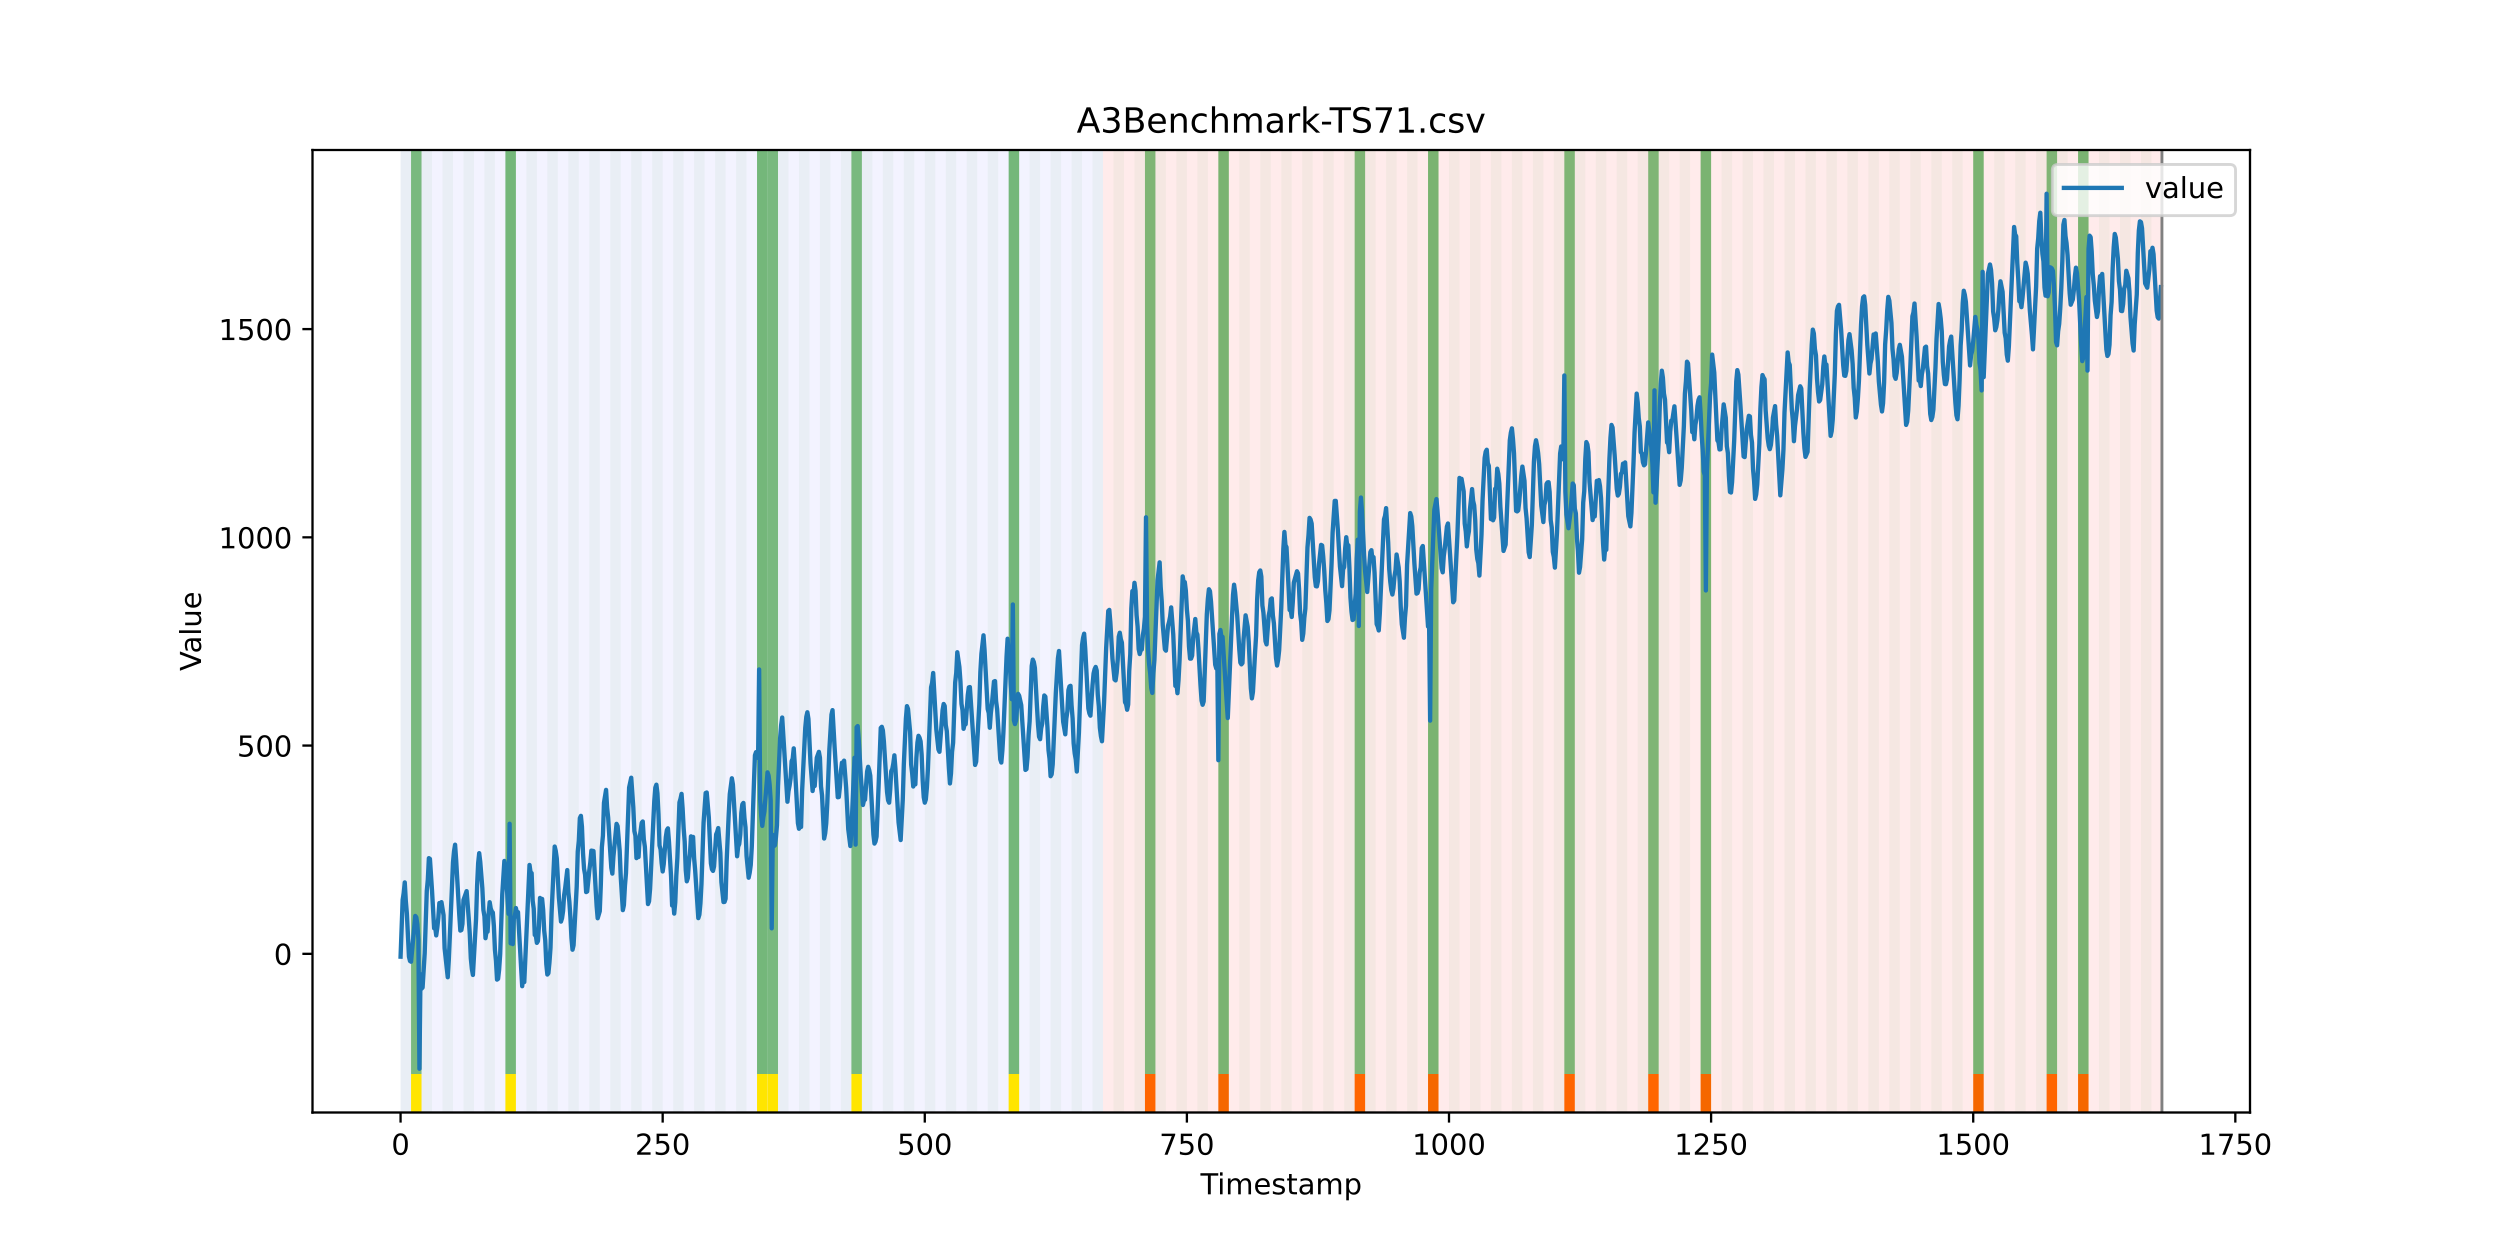 <?xml version="1.0" encoding="utf-8" standalone="no"?>
<!DOCTYPE svg PUBLIC "-//W3C//DTD SVG 1.1//EN"
  "http://www.w3.org/Graphics/SVG/1.1/DTD/svg11.dtd">
<!-- Created with matplotlib (https://matplotlib.org/) -->
<svg height="432pt" version="1.1" viewBox="0 0 864 432" width="864pt" xmlns="http://www.w3.org/2000/svg" xmlns:xlink="http://www.w3.org/1999/xlink">
 <defs>
  <style type="text/css">*{stroke-linecap:butt;stroke-linejoin:round;}</style>
 </defs>
 <g id="figure_1">
  <g id="patch_1">
   <path d="M 0 432 
L 864 432 
L 864 0 
L 0 0 
z
" style="fill:#ffffff;"/>
  </g>
  <g id="axes_1">
   <g id="patch_2">
    <path d="M 108 384.48 
L 777.6 384.48 
L 777.6 51.84 
L 108 51.84 
z
" style="fill:#ffffff;"/>
   </g>
   <g id="patch_3">
    <path clip-path="url(#p150206bd22)" d="M 138.436 384.48 
L 138.436 51.84 
L 381.203 51.84 
L 381.203 384.48 
z
" style="fill:#0000ff;opacity:0.05;"/>
   </g>
   <g id="patch_4">
    <path clip-path="url(#p150206bd22)" d="M 381.203 384.48 
L 381.203 51.84 
L 747.164 51.84 
L 747.164 384.48 
z
" style="fill:#ff0000;opacity:0.08;"/>
   </g>
   <g id="patch_5">
    <path clip-path="url(#p150206bd22)" d="M 138.436 384.48 
L 138.436 51.84 
L 142.06 51.84 
L 142.06 384.48 
z
" style="fill:#008000;opacity:0.04;"/>
   </g>
   <g id="patch_6">
    <path clip-path="url(#p150206bd22)" d="M 142.06 371.174 
L 142.06 51.84 
L 145.683 51.84 
L 145.683 371.174 
z
" style="fill:#008000;opacity:0.5;"/>
   </g>
   <g id="patch_7">
    <path clip-path="url(#p150206bd22)" d="M 142.06 384.48 
L 142.06 371.174 
L 145.683 371.174 
L 145.683 384.48 
z
" style="fill:#ffe500;"/>
   </g>
   <g id="patch_8">
    <path clip-path="url(#p150206bd22)" d="M 145.683 384.48 
L 145.683 51.84 
L 149.306 51.84 
L 149.306 384.48 
z
" style="fill:#008000;opacity:0.04;"/>
   </g>
   <g id="patch_9">
    <path clip-path="url(#p150206bd22)" d="M 152.93 384.48 
L 152.93 51.84 
L 156.553 51.84 
L 156.553 384.48 
z
" style="fill:#008000;opacity:0.04;"/>
   </g>
   <g id="patch_10">
    <path clip-path="url(#p150206bd22)" d="M 395.696 384.48 
L 395.696 371.174 
L 399.319 371.174 
L 399.319 384.48 
z
" style="fill:#ff6600;"/>
   </g>
   <g id="patch_11">
    <path clip-path="url(#p150206bd22)" d="M 160.177 384.48 
L 160.177 51.84 
L 163.8 51.84 
L 163.8 384.48 
z
" style="fill:#008000;opacity:0.04;"/>
   </g>
   <g id="patch_12">
    <path clip-path="url(#p150206bd22)" d="M 167.423 384.48 
L 167.423 51.84 
L 171.047 51.84 
L 171.047 384.48 
z
" style="fill:#008000;opacity:0.04;"/>
   </g>
   <g id="patch_13">
    <path clip-path="url(#p150206bd22)" d="M 174.67 384.48 
L 174.67 51.84 
L 178.294 51.84 
L 178.294 384.48 
z
" style="fill:#008000;opacity:0.04;"/>
   </g>
   <g id="patch_14">
    <path clip-path="url(#p150206bd22)" d="M 174.67 371.174 
L 174.67 51.84 
L 178.294 51.84 
L 178.294 371.174 
z
" style="fill:#008000;opacity:0.5;"/>
   </g>
   <g id="patch_15">
    <path clip-path="url(#p150206bd22)" d="M 174.67 384.48 
L 174.67 371.174 
L 178.294 371.174 
L 178.294 384.48 
z
" style="fill:#ffe500;"/>
   </g>
   <g id="patch_16">
    <path clip-path="url(#p150206bd22)" d="M 421.06 384.48 
L 421.06 371.174 
L 424.683 371.174 
L 424.683 384.48 
z
" style="fill:#ff6600;"/>
   </g>
   <g id="patch_17">
    <path clip-path="url(#p150206bd22)" d="M 181.917 384.48 
L 181.917 51.84 
L 185.54 51.84 
L 185.54 384.48 
z
" style="fill:#008000;opacity:0.04;"/>
   </g>
   <g id="patch_18">
    <path clip-path="url(#p150206bd22)" d="M 189.164 384.48 
L 189.164 51.84 
L 192.787 51.84 
L 192.787 384.48 
z
" style="fill:#008000;opacity:0.04;"/>
   </g>
   <g id="patch_19">
    <path clip-path="url(#p150206bd22)" d="M 196.41 384.48 
L 196.41 51.84 
L 200.034 51.84 
L 200.034 384.48 
z
" style="fill:#008000;opacity:0.04;"/>
   </g>
   <g id="patch_20">
    <path clip-path="url(#p150206bd22)" d="M 203.657 384.48 
L 203.657 51.84 
L 207.281 51.84 
L 207.281 384.48 
z
" style="fill:#008000;opacity:0.04;"/>
   </g>
   <g id="patch_21">
    <path clip-path="url(#p150206bd22)" d="M 210.904 384.48 
L 210.904 51.84 
L 214.527 51.84 
L 214.527 384.48 
z
" style="fill:#008000;opacity:0.04;"/>
   </g>
   <g id="patch_22">
    <path clip-path="url(#p150206bd22)" d="M 218.151 384.48 
L 218.151 51.84 
L 221.774 51.84 
L 221.774 384.48 
z
" style="fill:#008000;opacity:0.04;"/>
   </g>
   <g id="patch_23">
    <path clip-path="url(#p150206bd22)" d="M 225.397 384.48 
L 225.397 51.84 
L 229.021 51.84 
L 229.021 384.48 
z
" style="fill:#008000;opacity:0.04;"/>
   </g>
   <g id="patch_24">
    <path clip-path="url(#p150206bd22)" d="M 468.164 384.48 
L 468.164 371.174 
L 471.787 371.174 
L 471.787 384.48 
z
" style="fill:#ff6600;"/>
   </g>
   <g id="patch_25">
    <path clip-path="url(#p150206bd22)" d="M 232.644 384.48 
L 232.644 51.84 
L 236.268 51.84 
L 236.268 384.48 
z
" style="fill:#008000;opacity:0.04;"/>
   </g>
   <g id="patch_26">
    <path clip-path="url(#p150206bd22)" d="M 239.891 384.48 
L 239.891 51.84 
L 243.514 51.84 
L 243.514 384.48 
z
" style="fill:#008000;opacity:0.04;"/>
   </g>
   <g id="patch_27">
    <path clip-path="url(#p150206bd22)" d="M 247.138 384.48 
L 247.138 51.84 
L 250.761 51.84 
L 250.761 384.48 
z
" style="fill:#008000;opacity:0.04;"/>
   </g>
   <g id="patch_28">
    <path clip-path="url(#p150206bd22)" d="M 493.527 384.48 
L 493.527 371.174 
L 497.151 371.174 
L 497.151 384.48 
z
" style="fill:#ff6600;"/>
   </g>
   <g id="patch_29">
    <path clip-path="url(#p150206bd22)" d="M 254.384 384.48 
L 254.384 51.84 
L 258.008 51.84 
L 258.008 384.48 
z
" style="fill:#008000;opacity:0.04;"/>
   </g>
   <g id="patch_30">
    <path clip-path="url(#p150206bd22)" d="M 261.631 384.48 
L 261.631 51.84 
L 265.255 51.84 
L 265.255 384.48 
z
" style="fill:#008000;opacity:0.04;"/>
   </g>
   <g id="patch_31">
    <path clip-path="url(#p150206bd22)" d="M 261.631 371.174 
L 261.631 51.84 
L 265.255 51.84 
L 265.255 371.174 
z
" style="fill:#008000;opacity:0.5;"/>
   </g>
   <g id="patch_32">
    <path clip-path="url(#p150206bd22)" d="M 261.631 384.48 
L 261.631 371.174 
L 265.255 371.174 
L 265.255 384.48 
z
" style="fill:#ffe500;"/>
   </g>
   <g id="patch_33">
    <path clip-path="url(#p150206bd22)" d="M 265.255 371.174 
L 265.255 51.84 
L 268.878 51.84 
L 268.878 371.174 
z
" style="fill:#008000;opacity:0.5;"/>
   </g>
   <g id="patch_34">
    <path clip-path="url(#p150206bd22)" d="M 265.255 384.48 
L 265.255 371.174 
L 268.878 371.174 
L 268.878 384.48 
z
" style="fill:#ffe500;"/>
   </g>
   <g id="patch_35">
    <path clip-path="url(#p150206bd22)" d="M 268.878 384.48 
L 268.878 51.84 
L 272.501 51.84 
L 272.501 384.48 
z
" style="fill:#008000;opacity:0.04;"/>
   </g>
   <g id="patch_36">
    <path clip-path="url(#p150206bd22)" d="M 276.125 384.48 
L 276.125 51.84 
L 279.748 51.84 
L 279.748 384.48 
z
" style="fill:#008000;opacity:0.04;"/>
   </g>
   <g id="patch_37">
    <path clip-path="url(#p150206bd22)" d="M 283.371 384.48 
L 283.371 51.84 
L 286.995 51.84 
L 286.995 384.48 
z
" style="fill:#008000;opacity:0.04;"/>
   </g>
   <g id="patch_38">
    <path clip-path="url(#p150206bd22)" d="M 290.618 384.48 
L 290.618 51.84 
L 294.242 51.84 
L 294.242 384.48 
z
" style="fill:#008000;opacity:0.04;"/>
   </g>
   <g id="patch_39">
    <path clip-path="url(#p150206bd22)" d="M 294.242 371.174 
L 294.242 51.84 
L 297.865 51.84 
L 297.865 371.174 
z
" style="fill:#008000;opacity:0.5;"/>
   </g>
   <g id="patch_40">
    <path clip-path="url(#p150206bd22)" d="M 294.242 384.48 
L 294.242 371.174 
L 297.865 371.174 
L 297.865 384.48 
z
" style="fill:#ffe500;"/>
   </g>
   <g id="patch_41">
    <path clip-path="url(#p150206bd22)" d="M 297.865 384.48 
L 297.865 51.84 
L 301.488 51.84 
L 301.488 384.48 
z
" style="fill:#008000;opacity:0.04;"/>
   </g>
   <g id="patch_42">
    <path clip-path="url(#p150206bd22)" d="M 540.631 384.48 
L 540.631 371.174 
L 544.255 371.174 
L 544.255 384.48 
z
" style="fill:#ff6600;"/>
   </g>
   <g id="patch_43">
    <path clip-path="url(#p150206bd22)" d="M 305.112 384.48 
L 305.112 51.84 
L 308.735 51.84 
L 308.735 384.48 
z
" style="fill:#008000;opacity:0.04;"/>
   </g>
   <g id="patch_44">
    <path clip-path="url(#p150206bd22)" d="M 312.358 384.48 
L 312.358 51.84 
L 315.982 51.84 
L 315.982 384.48 
z
" style="fill:#008000;opacity:0.04;"/>
   </g>
   <g id="patch_45">
    <path clip-path="url(#p150206bd22)" d="M 319.605 384.48 
L 319.605 51.84 
L 323.229 51.84 
L 323.229 384.48 
z
" style="fill:#008000;opacity:0.04;"/>
   </g>
   <g id="patch_46">
    <path clip-path="url(#p150206bd22)" d="M 326.852 384.48 
L 326.852 51.84 
L 330.475 51.84 
L 330.475 384.48 
z
" style="fill:#008000;opacity:0.04;"/>
   </g>
   <g id="patch_47">
    <path clip-path="url(#p150206bd22)" d="M 569.618 384.48 
L 569.618 371.174 
L 573.242 371.174 
L 573.242 384.48 
z
" style="fill:#ff6600;"/>
   </g>
   <g id="patch_48">
    <path clip-path="url(#p150206bd22)" d="M 334.099 384.48 
L 334.099 51.84 
L 337.722 51.84 
L 337.722 384.48 
z
" style="fill:#008000;opacity:0.04;"/>
   </g>
   <g id="patch_49">
    <path clip-path="url(#p150206bd22)" d="M 341.345 384.48 
L 341.345 51.84 
L 344.969 51.84 
L 344.969 384.48 
z
" style="fill:#008000;opacity:0.04;"/>
   </g>
   <g id="patch_50">
    <path clip-path="url(#p150206bd22)" d="M 587.735 384.48 
L 587.735 371.174 
L 591.358 371.174 
L 591.358 384.48 
z
" style="fill:#ff6600;"/>
   </g>
   <g id="patch_51">
    <path clip-path="url(#p150206bd22)" d="M 348.592 384.48 
L 348.592 51.84 
L 352.216 51.84 
L 352.216 384.48 
z
" style="fill:#008000;opacity:0.04;"/>
   </g>
   <g id="patch_52">
    <path clip-path="url(#p150206bd22)" d="M 348.592 371.174 
L 348.592 51.84 
L 352.216 51.84 
L 352.216 371.174 
z
" style="fill:#008000;opacity:0.5;"/>
   </g>
   <g id="patch_53">
    <path clip-path="url(#p150206bd22)" d="M 348.592 384.48 
L 348.592 371.174 
L 352.216 371.174 
L 352.216 384.48 
z
" style="fill:#ffe500;"/>
   </g>
   <g id="patch_54">
    <path clip-path="url(#p150206bd22)" d="M 355.839 384.48 
L 355.839 51.84 
L 359.462 51.84 
L 359.462 384.48 
z
" style="fill:#008000;opacity:0.04;"/>
   </g>
   <g id="patch_55">
    <path clip-path="url(#p150206bd22)" d="M 363.086 384.48 
L 363.086 51.84 
L 366.709 51.84 
L 366.709 384.48 
z
" style="fill:#008000;opacity:0.04;"/>
   </g>
   <g id="patch_56">
    <path clip-path="url(#p150206bd22)" d="M 370.332 384.48 
L 370.332 51.84 
L 373.956 51.84 
L 373.956 384.48 
z
" style="fill:#008000;opacity:0.04;"/>
   </g>
   <g id="patch_57">
    <path clip-path="url(#p150206bd22)" d="M 377.579 384.48 
L 377.579 51.84 
L 381.203 51.84 
L 381.203 384.48 
z
" style="fill:#008000;opacity:0.04;"/>
   </g>
   <g id="patch_58">
    <path clip-path="url(#p150206bd22)" d="M 384.826 384.48 
L 384.826 51.84 
L 388.449 51.84 
L 388.449 384.48 
z
" style="fill:#008000;opacity:0.04;"/>
   </g>
   <g id="patch_59">
    <path clip-path="url(#p150206bd22)" d="M 392.073 384.48 
L 392.073 51.84 
L 395.696 51.84 
L 395.696 384.48 
z
" style="fill:#008000;opacity:0.04;"/>
   </g>
   <g id="patch_60">
    <path clip-path="url(#p150206bd22)" d="M 395.696 371.174 
L 395.696 51.84 
L 399.319 51.84 
L 399.319 371.174 
z
" style="fill:#008000;opacity:0.5;"/>
   </g>
   <g id="patch_61">
    <path clip-path="url(#p150206bd22)" d="M 399.319 384.48 
L 399.319 51.84 
L 402.943 51.84 
L 402.943 384.48 
z
" style="fill:#008000;opacity:0.04;"/>
   </g>
   <g id="patch_62">
    <path clip-path="url(#p150206bd22)" d="M 406.566 384.48 
L 406.566 51.84 
L 410.19 51.84 
L 410.19 384.48 
z
" style="fill:#008000;opacity:0.04;"/>
   </g>
   <g id="patch_63">
    <path clip-path="url(#p150206bd22)" d="M 413.813 384.48 
L 413.813 51.84 
L 417.436 51.84 
L 417.436 384.48 
z
" style="fill:#008000;opacity:0.04;"/>
   </g>
   <g id="patch_64">
    <path clip-path="url(#p150206bd22)" d="M 421.06 384.48 
L 421.06 51.84 
L 424.683 51.84 
L 424.683 384.48 
z
" style="fill:#008000;opacity:0.04;"/>
   </g>
   <g id="patch_65">
    <path clip-path="url(#p150206bd22)" d="M 421.06 371.174 
L 421.06 51.84 
L 424.683 51.84 
L 424.683 371.174 
z
" style="fill:#008000;opacity:0.5;"/>
   </g>
   <g id="patch_66">
    <path clip-path="url(#p150206bd22)" d="M 428.306 384.48 
L 428.306 51.84 
L 431.93 51.84 
L 431.93 384.48 
z
" style="fill:#008000;opacity:0.04;"/>
   </g>
   <g id="patch_67">
    <path clip-path="url(#p150206bd22)" d="M 435.553 384.48 
L 435.553 51.84 
L 439.177 51.84 
L 439.177 384.48 
z
" style="fill:#008000;opacity:0.04;"/>
   </g>
   <g id="patch_68">
    <path clip-path="url(#p150206bd22)" d="M 681.943 384.48 
L 681.943 371.174 
L 685.566 371.174 
L 685.566 384.48 
z
" style="fill:#ff6600;"/>
   </g>
   <g id="patch_69">
    <path clip-path="url(#p150206bd22)" d="M 442.8 384.48 
L 442.8 51.84 
L 446.423 51.84 
L 446.423 384.48 
z
" style="fill:#008000;opacity:0.04;"/>
   </g>
   <g id="patch_70">
    <path clip-path="url(#p150206bd22)" d="M 450.047 384.48 
L 450.047 51.84 
L 453.67 51.84 
L 453.67 384.48 
z
" style="fill:#008000;opacity:0.04;"/>
   </g>
   <g id="patch_71">
    <path clip-path="url(#p150206bd22)" d="M 457.294 384.48 
L 457.294 51.84 
L 460.917 51.84 
L 460.917 384.48 
z
" style="fill:#008000;opacity:0.04;"/>
   </g>
   <g id="patch_72">
    <path clip-path="url(#p150206bd22)" d="M 464.54 384.48 
L 464.54 51.84 
L 468.164 51.84 
L 468.164 384.48 
z
" style="fill:#008000;opacity:0.04;"/>
   </g>
   <g id="patch_73">
    <path clip-path="url(#p150206bd22)" d="M 707.306 384.48 
L 707.306 371.174 
L 710.93 371.174 
L 710.93 384.48 
z
" style="fill:#ff6600;"/>
   </g>
   <g id="patch_74">
    <path clip-path="url(#p150206bd22)" d="M 468.164 371.174 
L 468.164 51.84 
L 471.787 51.84 
L 471.787 371.174 
z
" style="fill:#008000;opacity:0.5;"/>
   </g>
   <g id="patch_75">
    <path clip-path="url(#p150206bd22)" d="M 471.787 384.48 
L 471.787 51.84 
L 475.41 51.84 
L 475.41 384.48 
z
" style="fill:#008000;opacity:0.04;"/>
   </g>
   <g id="patch_76">
    <path clip-path="url(#p150206bd22)" d="M 718.177 384.48 
L 718.177 371.174 
L 721.8 371.174 
L 721.8 384.48 
z
" style="fill:#ff6600;"/>
   </g>
   <g id="patch_77">
    <path clip-path="url(#p150206bd22)" d="M 479.034 384.48 
L 479.034 51.84 
L 482.657 51.84 
L 482.657 384.48 
z
" style="fill:#008000;opacity:0.04;"/>
   </g>
   <g id="patch_78">
    <path clip-path="url(#p150206bd22)" d="M 486.281 384.48 
L 486.281 51.84 
L 489.904 51.84 
L 489.904 384.48 
z
" style="fill:#008000;opacity:0.04;"/>
   </g>
   <g id="patch_79">
    <path clip-path="url(#p150206bd22)" d="M 493.527 384.48 
L 493.527 51.84 
L 497.151 51.84 
L 497.151 384.48 
z
" style="fill:#008000;opacity:0.04;"/>
   </g>
   <g id="patch_80">
    <path clip-path="url(#p150206bd22)" d="M 493.527 371.174 
L 493.527 51.84 
L 497.151 51.84 
L 497.151 371.174 
z
" style="fill:#008000;opacity:0.5;"/>
   </g>
   <g id="patch_81">
    <path clip-path="url(#p150206bd22)" d="M 500.774 384.48 
L 500.774 51.84 
L 504.397 51.84 
L 504.397 384.48 
z
" style="fill:#008000;opacity:0.04;"/>
   </g>
   <g id="patch_82">
    <path clip-path="url(#p150206bd22)" d="M 508.021 384.48 
L 508.021 51.84 
L 511.644 51.84 
L 511.644 384.48 
z
" style="fill:#008000;opacity:0.04;"/>
   </g>
   <g id="patch_83">
    <path clip-path="url(#p150206bd22)" d="M 515.268 384.48 
L 515.268 51.84 
L 518.891 51.84 
L 518.891 384.48 
z
" style="fill:#008000;opacity:0.04;"/>
   </g>
   <g id="patch_84">
    <path clip-path="url(#p150206bd22)" d="M 522.514 384.48 
L 522.514 51.84 
L 526.138 51.84 
L 526.138 384.48 
z
" style="fill:#008000;opacity:0.04;"/>
   </g>
   <g id="patch_85">
    <path clip-path="url(#p150206bd22)" d="M 529.761 384.48 
L 529.761 51.84 
L 533.384 51.84 
L 533.384 384.48 
z
" style="fill:#008000;opacity:0.04;"/>
   </g>
   <g id="patch_86">
    <path clip-path="url(#p150206bd22)" d="M 537.008 384.48 
L 537.008 51.84 
L 540.631 51.84 
L 540.631 384.48 
z
" style="fill:#008000;opacity:0.04;"/>
   </g>
   <g id="patch_87">
    <path clip-path="url(#p150206bd22)" d="M 540.631 371.174 
L 540.631 51.84 
L 544.255 51.84 
L 544.255 371.174 
z
" style="fill:#008000;opacity:0.5;"/>
   </g>
   <g id="patch_88">
    <path clip-path="url(#p150206bd22)" d="M 544.255 384.48 
L 544.255 51.84 
L 547.878 51.84 
L 547.878 384.48 
z
" style="fill:#008000;opacity:0.04;"/>
   </g>
   <g id="patch_89">
    <path clip-path="url(#p150206bd22)" d="M 551.501 384.48 
L 551.501 51.84 
L 555.125 51.84 
L 555.125 384.48 
z
" style="fill:#008000;opacity:0.04;"/>
   </g>
   <g id="patch_90">
    <path clip-path="url(#p150206bd22)" d="M 558.748 384.48 
L 558.748 51.84 
L 562.371 51.84 
L 562.371 384.48 
z
" style="fill:#008000;opacity:0.04;"/>
   </g>
   <g id="patch_91">
    <path clip-path="url(#p150206bd22)" d="M 565.995 384.48 
L 565.995 51.84 
L 569.618 51.84 
L 569.618 384.48 
z
" style="fill:#008000;opacity:0.04;"/>
   </g>
   <g id="patch_92">
    <path clip-path="url(#p150206bd22)" d="M 569.618 371.174 
L 569.618 51.84 
L 573.242 51.84 
L 573.242 371.174 
z
" style="fill:#008000;opacity:0.5;"/>
   </g>
   <g id="patch_93">
    <path clip-path="url(#p150206bd22)" d="M 573.242 384.48 
L 573.242 51.84 
L 576.865 51.84 
L 576.865 384.48 
z
" style="fill:#008000;opacity:0.04;"/>
   </g>
   <g id="patch_94">
    <path clip-path="url(#p150206bd22)" d="M 580.488 384.48 
L 580.488 51.84 
L 584.112 51.84 
L 584.112 384.48 
z
" style="fill:#008000;opacity:0.04;"/>
   </g>
   <g id="patch_95">
    <path clip-path="url(#p150206bd22)" d="M 587.735 384.48 
L 587.735 51.84 
L 591.358 51.84 
L 591.358 384.48 
z
" style="fill:#008000;opacity:0.04;"/>
   </g>
   <g id="patch_96">
    <path clip-path="url(#p150206bd22)" d="M 587.735 371.174 
L 587.735 51.84 
L 591.358 51.84 
L 591.358 371.174 
z
" style="fill:#008000;opacity:0.5;"/>
   </g>
   <g id="patch_97">
    <path clip-path="url(#p150206bd22)" d="M 594.982 384.48 
L 594.982 51.84 
L 598.605 51.84 
L 598.605 384.48 
z
" style="fill:#008000;opacity:0.04;"/>
   </g>
   <g id="patch_98">
    <path clip-path="url(#p150206bd22)" d="M 602.229 384.48 
L 602.229 51.84 
L 605.852 51.84 
L 605.852 384.48 
z
" style="fill:#008000;opacity:0.04;"/>
   </g>
   <g id="patch_99">
    <path clip-path="url(#p150206bd22)" d="M 609.475 384.48 
L 609.475 51.84 
L 613.099 51.84 
L 613.099 384.48 
z
" style="fill:#008000;opacity:0.04;"/>
   </g>
   <g id="patch_100">
    <path clip-path="url(#p150206bd22)" d="M 616.722 384.48 
L 616.722 51.84 
L 620.345 51.84 
L 620.345 384.48 
z
" style="fill:#008000;opacity:0.04;"/>
   </g>
   <g id="patch_101">
    <path clip-path="url(#p150206bd22)" d="M 623.969 384.48 
L 623.969 51.84 
L 627.592 51.84 
L 627.592 384.48 
z
" style="fill:#008000;opacity:0.04;"/>
   </g>
   <g id="patch_102">
    <path clip-path="url(#p150206bd22)" d="M 631.216 384.48 
L 631.216 51.84 
L 634.839 51.84 
L 634.839 384.48 
z
" style="fill:#008000;opacity:0.04;"/>
   </g>
   <g id="patch_103">
    <path clip-path="url(#p150206bd22)" d="M 638.462 384.48 
L 638.462 51.84 
L 642.086 51.84 
L 642.086 384.48 
z
" style="fill:#008000;opacity:0.04;"/>
   </g>
   <g id="patch_104">
    <path clip-path="url(#p150206bd22)" d="M 645.709 384.48 
L 645.709 51.84 
L 649.332 51.84 
L 649.332 384.48 
z
" style="fill:#008000;opacity:0.04;"/>
   </g>
   <g id="patch_105">
    <path clip-path="url(#p150206bd22)" d="M 652.956 384.48 
L 652.956 51.84 
L 656.579 51.84 
L 656.579 384.48 
z
" style="fill:#008000;opacity:0.04;"/>
   </g>
   <g id="patch_106">
    <path clip-path="url(#p150206bd22)" d="M 660.203 384.48 
L 660.203 51.84 
L 663.826 51.84 
L 663.826 384.48 
z
" style="fill:#008000;opacity:0.04;"/>
   </g>
   <g id="patch_107">
    <path clip-path="url(#p150206bd22)" d="M 667.449 384.48 
L 667.449 51.84 
L 671.073 51.84 
L 671.073 384.48 
z
" style="fill:#008000;opacity:0.04;"/>
   </g>
   <g id="patch_108">
    <path clip-path="url(#p150206bd22)" d="M 674.696 384.48 
L 674.696 51.84 
L 678.319 51.84 
L 678.319 384.48 
z
" style="fill:#008000;opacity:0.04;"/>
   </g>
   <g id="patch_109">
    <path clip-path="url(#p150206bd22)" d="M 681.943 384.48 
L 681.943 51.84 
L 685.566 51.84 
L 685.566 384.48 
z
" style="fill:#008000;opacity:0.04;"/>
   </g>
   <g id="patch_110">
    <path clip-path="url(#p150206bd22)" d="M 681.943 371.174 
L 681.943 51.84 
L 685.566 51.84 
L 685.566 371.174 
z
" style="fill:#008000;opacity:0.5;"/>
   </g>
   <g id="patch_111">
    <path clip-path="url(#p150206bd22)" d="M 689.19 384.48 
L 689.19 51.84 
L 692.813 51.84 
L 692.813 384.48 
z
" style="fill:#008000;opacity:0.04;"/>
   </g>
   <g id="patch_112">
    <path clip-path="url(#p150206bd22)" d="M 696.436 384.48 
L 696.436 51.84 
L 700.06 51.84 
L 700.06 384.48 
z
" style="fill:#008000;opacity:0.04;"/>
   </g>
   <g id="patch_113">
    <path clip-path="url(#p150206bd22)" d="M 703.683 384.48 
L 703.683 51.84 
L 707.306 51.84 
L 707.306 384.48 
z
" style="fill:#008000;opacity:0.04;"/>
   </g>
   <g id="patch_114">
    <path clip-path="url(#p150206bd22)" d="M 707.306 371.174 
L 707.306 51.84 
L 710.93 51.84 
L 710.93 371.174 
z
" style="fill:#008000;opacity:0.5;"/>
   </g>
   <g id="patch_115">
    <path clip-path="url(#p150206bd22)" d="M 710.93 384.48 
L 710.93 51.84 
L 714.553 51.84 
L 714.553 384.48 
z
" style="fill:#008000;opacity:0.04;"/>
   </g>
   <g id="patch_116">
    <path clip-path="url(#p150206bd22)" d="M 718.177 384.48 
L 718.177 51.84 
L 721.8 51.84 
L 721.8 384.48 
z
" style="fill:#008000;opacity:0.04;"/>
   </g>
   <g id="patch_117">
    <path clip-path="url(#p150206bd22)" d="M 718.177 371.174 
L 718.177 51.84 
L 721.8 51.84 
L 721.8 371.174 
z
" style="fill:#008000;opacity:0.5;"/>
   </g>
   <g id="patch_118">
    <path clip-path="url(#p150206bd22)" d="M 725.423 384.48 
L 725.423 51.84 
L 729.047 51.84 
L 729.047 384.48 
z
" style="fill:#008000;opacity:0.04;"/>
   </g>
   <g id="patch_119">
    <path clip-path="url(#p150206bd22)" d="M 732.67 384.48 
L 732.67 51.84 
L 736.294 51.84 
L 736.294 384.48 
z
" style="fill:#008000;opacity:0.04;"/>
   </g>
   <g id="patch_120">
    <path clip-path="url(#p150206bd22)" d="M 739.917 384.48 
L 739.917 51.84 
L 743.54 51.84 
L 743.54 384.48 
z
" style="fill:#008000;opacity:0.04;"/>
   </g>
   <g id="matplotlib.axis_1">
    <g id="xtick_1">
     <g id="line2d_1">
      <defs>
       <path d="M 0 0 
L 0 3.5 
" id="m1288a0f0da" style="stroke:#000000;stroke-width:0.8;"/>
      </defs>
      <g>
       <use style="stroke:#000000;stroke-width:0.8;" x="138.436" xlink:href="#m1288a0f0da" y="384.48"/>
      </g>
     </g>
     <g id="text_1">
      <!-- 0 -->
      <g transform="translate(135.255 399.078)scale(0.1 -0.1)">
       <defs>
        <path d="M 31.781 66.406 
Q 24.172 66.406 20.328 58.906 
Q 16.5 51.422 16.5 36.375 
Q 16.5 21.391 20.328 13.891 
Q 24.172 6.391 31.781 6.391 
Q 39.453 6.391 43.281 13.891 
Q 47.125 21.391 47.125 36.375 
Q 47.125 51.422 43.281 58.906 
Q 39.453 66.406 31.781 66.406 
z
M 31.781 74.219 
Q 44.047 74.219 50.516 64.516 
Q 56.984 54.828 56.984 36.375 
Q 56.984 17.969 50.516 8.266 
Q 44.047 -1.422 31.781 -1.422 
Q 19.531 -1.422 13.062 8.266 
Q 6.594 17.969 6.594 36.375 
Q 6.594 54.828 13.062 64.516 
Q 19.531 74.219 31.781 74.219 
z
" id="DejaVuSans-48"/>
       </defs>
       <use xlink:href="#DejaVuSans-48"/>
      </g>
     </g>
    </g>
    <g id="xtick_2">
     <g id="line2d_2">
      <g>
       <use style="stroke:#000000;stroke-width:0.8;" x="229.021" xlink:href="#m1288a0f0da" y="384.48"/>
      </g>
     </g>
     <g id="text_2">
      <!-- 250 -->
      <g transform="translate(219.477 399.078)scale(0.1 -0.1)">
       <defs>
        <path d="M 19.188 8.297 
L 53.609 8.297 
L 53.609 0 
L 7.328 0 
L 7.328 8.297 
Q 12.938 14.109 22.625 23.891 
Q 32.328 33.688 34.812 36.531 
Q 39.547 41.844 41.422 45.531 
Q 43.312 49.219 43.312 52.781 
Q 43.312 58.594 39.234 62.25 
Q 35.156 65.922 28.609 65.922 
Q 23.969 65.922 18.812 64.312 
Q 13.672 62.703 7.812 59.422 
L 7.812 69.391 
Q 13.766 71.781 18.938 73 
Q 24.125 74.219 28.422 74.219 
Q 39.75 74.219 46.484 68.547 
Q 53.219 62.891 53.219 53.422 
Q 53.219 48.922 51.531 44.891 
Q 49.859 40.875 45.406 35.406 
Q 44.188 33.984 37.641 27.219 
Q 31.109 20.453 19.188 8.297 
z
" id="DejaVuSans-50"/>
        <path d="M 10.797 72.906 
L 49.516 72.906 
L 49.516 64.594 
L 19.828 64.594 
L 19.828 46.734 
Q 21.969 47.469 24.109 47.828 
Q 26.266 48.188 28.422 48.188 
Q 40.625 48.188 47.75 41.5 
Q 54.891 34.812 54.891 23.391 
Q 54.891 11.625 47.562 5.094 
Q 40.234 -1.422 26.906 -1.422 
Q 22.312 -1.422 17.547 -0.641 
Q 12.797 0.141 7.719 1.703 
L 7.719 11.625 
Q 12.109 9.234 16.797 8.062 
Q 21.484 6.891 26.703 6.891 
Q 35.156 6.891 40.078 11.328 
Q 45.016 15.766 45.016 23.391 
Q 45.016 31 40.078 35.438 
Q 35.156 39.891 26.703 39.891 
Q 22.75 39.891 18.812 39.016 
Q 14.891 38.141 10.797 36.281 
z
" id="DejaVuSans-53"/>
       </defs>
       <use xlink:href="#DejaVuSans-50"/>
       <use x="63.623" xlink:href="#DejaVuSans-53"/>
       <use x="127.246" xlink:href="#DejaVuSans-48"/>
      </g>
     </g>
    </g>
    <g id="xtick_3">
     <g id="line2d_3">
      <g>
       <use style="stroke:#000000;stroke-width:0.8;" x="319.605" xlink:href="#m1288a0f0da" y="384.48"/>
      </g>
     </g>
     <g id="text_3">
      <!-- 500 -->
      <g transform="translate(310.061 399.078)scale(0.1 -0.1)">
       <use xlink:href="#DejaVuSans-53"/>
       <use x="63.623" xlink:href="#DejaVuSans-48"/>
       <use x="127.246" xlink:href="#DejaVuSans-48"/>
      </g>
     </g>
    </g>
    <g id="xtick_4">
     <g id="line2d_4">
      <g>
       <use style="stroke:#000000;stroke-width:0.8;" x="410.19" xlink:href="#m1288a0f0da" y="384.48"/>
      </g>
     </g>
     <g id="text_4">
      <!-- 750 -->
      <g transform="translate(400.646 399.078)scale(0.1 -0.1)">
       <defs>
        <path d="M 8.203 72.906 
L 55.078 72.906 
L 55.078 68.703 
L 28.609 0 
L 18.312 0 
L 43.219 64.594 
L 8.203 64.594 
z
" id="DejaVuSans-55"/>
       </defs>
       <use xlink:href="#DejaVuSans-55"/>
       <use x="63.623" xlink:href="#DejaVuSans-53"/>
       <use x="127.246" xlink:href="#DejaVuSans-48"/>
      </g>
     </g>
    </g>
    <g id="xtick_5">
     <g id="line2d_5">
      <g>
       <use style="stroke:#000000;stroke-width:0.8;" x="500.774" xlink:href="#m1288a0f0da" y="384.48"/>
      </g>
     </g>
     <g id="text_5">
      <!-- 1000 -->
      <g transform="translate(488.049 399.078)scale(0.1 -0.1)">
       <defs>
        <path d="M 12.406 8.297 
L 28.516 8.297 
L 28.516 63.922 
L 10.984 60.406 
L 10.984 69.391 
L 28.422 72.906 
L 38.281 72.906 
L 38.281 8.297 
L 54.391 8.297 
L 54.391 0 
L 12.406 0 
z
" id="DejaVuSans-49"/>
       </defs>
       <use xlink:href="#DejaVuSans-49"/>
       <use x="63.623" xlink:href="#DejaVuSans-48"/>
       <use x="127.246" xlink:href="#DejaVuSans-48"/>
       <use x="190.869" xlink:href="#DejaVuSans-48"/>
      </g>
     </g>
    </g>
    <g id="xtick_6">
     <g id="line2d_6">
      <g>
       <use style="stroke:#000000;stroke-width:0.8;" x="591.358" xlink:href="#m1288a0f0da" y="384.48"/>
      </g>
     </g>
     <g id="text_6">
      <!-- 1250 -->
      <g transform="translate(578.633 399.078)scale(0.1 -0.1)">
       <use xlink:href="#DejaVuSans-49"/>
       <use x="63.623" xlink:href="#DejaVuSans-50"/>
       <use x="127.246" xlink:href="#DejaVuSans-53"/>
       <use x="190.869" xlink:href="#DejaVuSans-48"/>
      </g>
     </g>
    </g>
    <g id="xtick_7">
     <g id="line2d_7">
      <g>
       <use style="stroke:#000000;stroke-width:0.8;" x="681.943" xlink:href="#m1288a0f0da" y="384.48"/>
      </g>
     </g>
     <g id="text_7">
      <!-- 1500 -->
      <g transform="translate(669.218 399.078)scale(0.1 -0.1)">
       <use xlink:href="#DejaVuSans-49"/>
       <use x="63.623" xlink:href="#DejaVuSans-53"/>
       <use x="127.246" xlink:href="#DejaVuSans-48"/>
       <use x="190.869" xlink:href="#DejaVuSans-48"/>
      </g>
     </g>
    </g>
    <g id="xtick_8">
     <g id="line2d_8">
      <g>
       <use style="stroke:#000000;stroke-width:0.8;" x="772.527" xlink:href="#m1288a0f0da" y="384.48"/>
      </g>
     </g>
     <g id="text_8">
      <!-- 1750 -->
      <g transform="translate(759.802 399.078)scale(0.1 -0.1)">
       <use xlink:href="#DejaVuSans-49"/>
       <use x="63.623" xlink:href="#DejaVuSans-55"/>
       <use x="127.246" xlink:href="#DejaVuSans-53"/>
       <use x="190.869" xlink:href="#DejaVuSans-48"/>
      </g>
     </g>
    </g>
    <g id="text_9">
     <!-- Timestamp -->
     <g transform="translate(414.893 412.757)scale(0.1 -0.1)">
      <defs>
       <path d="M -0.297 72.906 
L 61.375 72.906 
L 61.375 64.594 
L 35.5 64.594 
L 35.5 0 
L 25.594 0 
L 25.594 64.594 
L -0.297 64.594 
z
" id="DejaVuSans-84"/>
       <path d="M 9.422 54.688 
L 18.406 54.688 
L 18.406 0 
L 9.422 0 
z
M 9.422 75.984 
L 18.406 75.984 
L 18.406 64.594 
L 9.422 64.594 
z
" id="DejaVuSans-105"/>
       <path d="M 52 44.188 
Q 55.375 50.25 60.062 53.125 
Q 64.75 56 71.094 56 
Q 79.641 56 84.281 50.016 
Q 88.922 44.047 88.922 33.016 
L 88.922 0 
L 79.891 0 
L 79.891 32.719 
Q 79.891 40.578 77.094 44.375 
Q 74.312 48.188 68.609 48.188 
Q 61.625 48.188 57.562 43.547 
Q 53.516 38.922 53.516 30.906 
L 53.516 0 
L 44.484 0 
L 44.484 32.719 
Q 44.484 40.625 41.703 44.406 
Q 38.922 48.188 33.109 48.188 
Q 26.219 48.188 22.156 43.531 
Q 18.109 38.875 18.109 30.906 
L 18.109 0 
L 9.078 0 
L 9.078 54.688 
L 18.109 54.688 
L 18.109 46.188 
Q 21.188 51.219 25.484 53.609 
Q 29.781 56 35.688 56 
Q 41.656 56 45.828 52.969 
Q 50 49.953 52 44.188 
z
" id="DejaVuSans-109"/>
       <path d="M 56.203 29.594 
L 56.203 25.203 
L 14.891 25.203 
Q 15.484 15.922 20.484 11.062 
Q 25.484 6.203 34.422 6.203 
Q 39.594 6.203 44.453 7.469 
Q 49.312 8.734 54.109 11.281 
L 54.109 2.781 
Q 49.266 0.734 44.188 -0.344 
Q 39.109 -1.422 33.891 -1.422 
Q 20.797 -1.422 13.156 6.188 
Q 5.516 13.812 5.516 26.812 
Q 5.516 40.234 12.766 48.109 
Q 20.016 56 32.328 56 
Q 43.359 56 49.781 48.891 
Q 56.203 41.797 56.203 29.594 
z
M 47.219 32.234 
Q 47.125 39.594 43.094 43.984 
Q 39.062 48.391 32.422 48.391 
Q 24.906 48.391 20.391 44.141 
Q 15.875 39.891 15.188 32.172 
z
" id="DejaVuSans-101"/>
       <path d="M 44.281 53.078 
L 44.281 44.578 
Q 40.484 46.531 36.375 47.5 
Q 32.281 48.484 27.875 48.484 
Q 21.188 48.484 17.844 46.438 
Q 14.5 44.391 14.5 40.281 
Q 14.5 37.156 16.891 35.375 
Q 19.281 33.594 26.516 31.984 
L 29.594 31.297 
Q 39.156 29.25 43.188 25.516 
Q 47.219 21.781 47.219 15.094 
Q 47.219 7.469 41.188 3.016 
Q 35.156 -1.422 24.609 -1.422 
Q 20.219 -1.422 15.453 -0.562 
Q 10.688 0.297 5.422 2 
L 5.422 11.281 
Q 10.406 8.688 15.234 7.391 
Q 20.062 6.109 24.812 6.109 
Q 31.156 6.109 34.562 8.281 
Q 37.984 10.453 37.984 14.406 
Q 37.984 18.062 35.516 20.016 
Q 33.062 21.969 24.703 23.781 
L 21.578 24.516 
Q 13.234 26.266 9.516 29.906 
Q 5.812 33.547 5.812 39.891 
Q 5.812 47.609 11.281 51.797 
Q 16.75 56 26.812 56 
Q 31.781 56 36.172 55.266 
Q 40.578 54.547 44.281 53.078 
z
" id="DejaVuSans-115"/>
       <path d="M 18.312 70.219 
L 18.312 54.688 
L 36.812 54.688 
L 36.812 47.703 
L 18.312 47.703 
L 18.312 18.016 
Q 18.312 11.328 20.141 9.422 
Q 21.969 7.516 27.594 7.516 
L 36.812 7.516 
L 36.812 0 
L 27.594 0 
Q 17.188 0 13.234 3.875 
Q 9.281 7.766 9.281 18.016 
L 9.281 47.703 
L 2.688 47.703 
L 2.688 54.688 
L 9.281 54.688 
L 9.281 70.219 
z
" id="DejaVuSans-116"/>
       <path d="M 34.281 27.484 
Q 23.391 27.484 19.188 25 
Q 14.984 22.516 14.984 16.5 
Q 14.984 11.719 18.141 8.906 
Q 21.297 6.109 26.703 6.109 
Q 34.188 6.109 38.703 11.406 
Q 43.219 16.703 43.219 25.484 
L 43.219 27.484 
z
M 52.203 31.203 
L 52.203 0 
L 43.219 0 
L 43.219 8.297 
Q 40.141 3.328 35.547 0.953 
Q 30.953 -1.422 24.312 -1.422 
Q 15.922 -1.422 10.953 3.297 
Q 6 8.016 6 15.922 
Q 6 25.141 12.172 29.828 
Q 18.359 34.516 30.609 34.516 
L 43.219 34.516 
L 43.219 35.406 
Q 43.219 41.609 39.141 45 
Q 35.062 48.391 27.688 48.391 
Q 23 48.391 18.547 47.266 
Q 14.109 46.141 10.016 43.891 
L 10.016 52.203 
Q 14.938 54.109 19.578 55.047 
Q 24.219 56 28.609 56 
Q 40.484 56 46.344 49.844 
Q 52.203 43.703 52.203 31.203 
z
" id="DejaVuSans-97"/>
       <path d="M 18.109 8.203 
L 18.109 -20.797 
L 9.078 -20.797 
L 9.078 54.688 
L 18.109 54.688 
L 18.109 46.391 
Q 20.953 51.266 25.266 53.625 
Q 29.594 56 35.594 56 
Q 45.562 56 51.781 48.094 
Q 58.016 40.188 58.016 27.297 
Q 58.016 14.406 51.781 6.484 
Q 45.562 -1.422 35.594 -1.422 
Q 29.594 -1.422 25.266 0.953 
Q 20.953 3.328 18.109 8.203 
z
M 48.688 27.297 
Q 48.688 37.203 44.609 42.844 
Q 40.531 48.484 33.406 48.484 
Q 26.266 48.484 22.188 42.844 
Q 18.109 37.203 18.109 27.297 
Q 18.109 17.391 22.188 11.75 
Q 26.266 6.109 33.406 6.109 
Q 40.531 6.109 44.609 11.75 
Q 48.688 17.391 48.688 27.297 
z
" id="DejaVuSans-112"/>
      </defs>
      <use xlink:href="#DejaVuSans-84"/>
      <use x="57.959" xlink:href="#DejaVuSans-105"/>
      <use x="85.742" xlink:href="#DejaVuSans-109"/>
      <use x="183.154" xlink:href="#DejaVuSans-101"/>
      <use x="244.678" xlink:href="#DejaVuSans-115"/>
      <use x="296.777" xlink:href="#DejaVuSans-116"/>
      <use x="335.986" xlink:href="#DejaVuSans-97"/>
      <use x="397.266" xlink:href="#DejaVuSans-109"/>
      <use x="494.678" xlink:href="#DejaVuSans-112"/>
     </g>
    </g>
   </g>
   <g id="matplotlib.axis_2">
    <g id="ytick_1">
     <g id="line2d_9">
      <defs>
       <path d="M 0 0 
L -3.5 0 
" id="m375f1530d9" style="stroke:#000000;stroke-width:0.8;"/>
      </defs>
      <g>
       <use style="stroke:#000000;stroke-width:0.8;" x="108" xlink:href="#m375f1530d9" y="329.639"/>
      </g>
     </g>
     <g id="text_10">
      <!-- 0 -->
      <g transform="translate(94.638 333.439)scale(0.1 -0.1)">
       <use xlink:href="#DejaVuSans-48"/>
      </g>
     </g>
    </g>
    <g id="ytick_2">
     <g id="line2d_10">
      <g>
       <use style="stroke:#000000;stroke-width:0.8;" x="108" xlink:href="#m375f1530d9" y="257.672"/>
      </g>
     </g>
     <g id="text_11">
      <!-- 500 -->
      <g transform="translate(81.912 261.472)scale(0.1 -0.1)">
       <use xlink:href="#DejaVuSans-53"/>
       <use x="63.623" xlink:href="#DejaVuSans-48"/>
       <use x="127.246" xlink:href="#DejaVuSans-48"/>
      </g>
     </g>
    </g>
    <g id="ytick_3">
     <g id="line2d_11">
      <g>
       <use style="stroke:#000000;stroke-width:0.8;" x="108" xlink:href="#m375f1530d9" y="185.705"/>
      </g>
     </g>
     <g id="text_12">
      <!-- 1000 -->
      <g transform="translate(75.55 189.505)scale(0.1 -0.1)">
       <use xlink:href="#DejaVuSans-49"/>
       <use x="63.623" xlink:href="#DejaVuSans-48"/>
       <use x="127.246" xlink:href="#DejaVuSans-48"/>
       <use x="190.869" xlink:href="#DejaVuSans-48"/>
      </g>
     </g>
    </g>
    <g id="ytick_4">
     <g id="line2d_12">
      <g>
       <use style="stroke:#000000;stroke-width:0.8;" x="108" xlink:href="#m375f1530d9" y="113.738"/>
      </g>
     </g>
     <g id="text_13">
      <!-- 1500 -->
      <g transform="translate(75.55 117.538)scale(0.1 -0.1)">
       <use xlink:href="#DejaVuSans-49"/>
       <use x="63.623" xlink:href="#DejaVuSans-53"/>
       <use x="127.246" xlink:href="#DejaVuSans-48"/>
       <use x="190.869" xlink:href="#DejaVuSans-48"/>
      </g>
     </g>
    </g>
    <g id="text_14">
     <!-- Value -->
     <g transform="translate(69.47 231.891)rotate(-90)scale(0.1 -0.1)">
      <defs>
       <path d="M 28.609 0 
L 0.781 72.906 
L 11.078 72.906 
L 34.188 11.531 
L 57.328 72.906 
L 67.578 72.906 
L 39.797 0 
z
" id="DejaVuSans-86"/>
       <path d="M 9.422 75.984 
L 18.406 75.984 
L 18.406 0 
L 9.422 0 
z
" id="DejaVuSans-108"/>
       <path d="M 8.5 21.578 
L 8.5 54.688 
L 17.484 54.688 
L 17.484 21.922 
Q 17.484 14.156 20.5 10.266 
Q 23.531 6.391 29.594 6.391 
Q 36.859 6.391 41.078 11.031 
Q 45.312 15.672 45.312 23.688 
L 45.312 54.688 
L 54.297 54.688 
L 54.297 0 
L 45.312 0 
L 45.312 8.406 
Q 42.047 3.422 37.719 1 
Q 33.406 -1.422 27.688 -1.422 
Q 18.266 -1.422 13.375 4.438 
Q 8.5 10.297 8.5 21.578 
z
M 31.109 56 
z
" id="DejaVuSans-117"/>
      </defs>
      <use xlink:href="#DejaVuSans-86"/>
      <use x="60.658" xlink:href="#DejaVuSans-97"/>
      <use x="121.938" xlink:href="#DejaVuSans-108"/>
      <use x="149.721" xlink:href="#DejaVuSans-117"/>
      <use x="213.1" xlink:href="#DejaVuSans-101"/>
     </g>
    </g>
   </g>
   <g id="line2d_13">
    <path clip-path="url(#p150206bd22)" d="M 138.436 330.621 
L 139.161 311.004 
L 139.523 308.614 
L 139.886 304.963 
L 140.248 311.369 
L 140.61 315.694 
L 141.335 330.619 
L 141.697 332.123 
L 142.06 332.362 
L 143.509 316.555 
L 143.871 316.989 
L 144.234 319.434 
L 144.596 324.633 
L 144.958 369.36 
L 145.321 336.709 
L 145.683 341.693 
L 146.045 341.292 
L 146.77 329.467 
L 147.495 307.905 
L 147.857 303.976 
L 148.219 296.584 
L 148.582 296.835 
L 149.306 307.782 
L 150.031 320.815 
L 150.394 320.423 
L 150.756 323.28 
L 151.118 320.71 
L 151.481 317.278 
L 151.843 312.093 
L 152.205 312.175 
L 152.568 311.78 
L 153.292 316.297 
L 153.655 327.709 
L 154.742 337.736 
L 155.104 331.789 
L 156.191 306.697 
L 156.553 298.044 
L 156.916 294.153 
L 157.278 291.93 
L 157.64 297.125 
L 158.727 316.243 
L 159.09 321.609 
L 159.452 321.421 
L 159.814 319.293 
L 160.177 311.052 
L 161.264 307.98 
L 161.988 317.323 
L 162.351 322.726 
L 162.713 331.207 
L 163.075 334.854 
L 163.438 336.938 
L 164.525 317.635 
L 164.887 305.958 
L 165.249 298.317 
L 165.612 294.858 
L 165.974 297.86 
L 166.699 306.982 
L 167.061 314.503 
L 167.423 316.654 
L 167.786 324.242 
L 168.148 321.841 
L 168.51 321.989 
L 168.873 315.724 
L 169.235 311.805 
L 169.597 313.986 
L 169.96 314.948 
L 170.322 315.38 
L 170.684 320.04 
L 171.047 328.233 
L 171.409 332.075 
L 171.771 338.556 
L 172.134 338.28 
L 172.496 335.122 
L 172.858 329.816 
L 173.583 309.049 
L 174.308 297.546 
L 174.67 298.99 
L 175.757 315.819 
L 176.119 284.693 
L 176.482 326.035 
L 176.844 325.154 
L 177.206 326.277 
L 177.569 317.419 
L 177.931 316.661 
L 178.294 313.823 
L 178.656 315.585 
L 179.018 315.234 
L 180.105 334.587 
L 180.468 340.835 
L 180.83 337.029 
L 181.192 339.405 
L 183.004 298.933 
L 183.366 301.55 
L 183.729 301.748 
L 184.091 311.345 
L 184.453 314.033 
L 184.816 323.128 
L 185.178 323.249 
L 185.54 325.85 
L 185.903 325.26 
L 186.265 320.051 
L 186.627 310.326 
L 186.99 311.074 
L 187.352 310.671 
L 187.714 314.479 
L 188.077 321.622 
L 188.439 325.014 
L 188.801 333.19 
L 189.164 336.797 
L 189.526 336.36 
L 189.888 332.643 
L 190.251 327.552 
L 190.613 315.733 
L 191.7 292.569 
L 192.062 294.063 
L 192.425 296.673 
L 193.149 310.137 
L 193.874 318.503 
L 194.236 317.33 
L 194.599 314.844 
L 194.961 309.385 
L 195.323 306.951 
L 196.048 300.696 
L 196.41 308.186 
L 196.773 311.692 
L 197.135 316.988 
L 197.497 324.206 
L 197.86 328.215 
L 198.222 326.688 
L 199.309 306.43 
L 199.671 294.313 
L 200.034 290.653 
L 200.396 282.737 
L 200.758 281.963 
L 201.121 285.726 
L 201.483 294.76 
L 201.845 300.243 
L 202.208 302.323 
L 202.57 308.303 
L 202.932 308.094 
L 203.657 300.896 
L 204.019 298.058 
L 204.382 293.973 
L 205.106 294.119 
L 206.194 313.084 
L 206.556 317.341 
L 207.281 314.894 
L 207.643 305.766 
L 208.005 292.773 
L 208.368 288.813 
L 208.73 277.462 
L 209.455 272.981 
L 209.817 279.126 
L 210.179 282.555 
L 210.904 294.471 
L 211.266 299.9 
L 211.629 301.916 
L 211.991 296.084 
L 213.078 284.727 
L 213.44 285.498 
L 214.165 294.096 
L 214.527 303.053 
L 215.252 314.538 
L 215.614 312.819 
L 215.977 306.128 
L 216.339 301.767 
L 217.426 272.178 
L 218.151 268.785 
L 218.875 279.123 
L 219.238 287.205 
L 219.6 288.812 
L 219.962 296.56 
L 220.325 296.182 
L 220.687 296.175 
L 221.049 289.681 
L 221.774 284.363 
L 222.136 283.908 
L 222.499 290.062 
L 222.861 292.635 
L 223.948 312.448 
L 224.31 311.512 
L 224.673 307.155 
L 226.122 276.83 
L 226.484 272.2 
L 226.847 271.198 
L 227.209 274.196 
L 227.571 281.387 
L 227.934 292.199 
L 228.296 293.541 
L 228.658 298.225 
L 229.021 301.171 
L 229.383 298.654 
L 230.108 289.303 
L 230.47 286.879 
L 230.832 286.284 
L 231.195 290.861 
L 231.919 302.914 
L 232.282 312.939 
L 232.644 311.322 
L 233.006 315.736 
L 233.369 311.833 
L 233.731 302.615 
L 234.094 296.559 
L 234.818 277.332 
L 235.181 276.076 
L 235.543 274.368 
L 235.905 279.341 
L 236.268 286.246 
L 236.63 290.878 
L 236.992 300.707 
L 237.355 304.578 
L 237.717 303.439 
L 238.079 298.143 
L 238.442 295.253 
L 238.804 289.051 
L 239.166 292.534 
L 239.529 289.241 
L 239.891 296.634 
L 240.253 300.855 
L 240.978 311.852 
L 241.34 317.304 
L 241.703 316.12 
L 242.065 312.229 
L 242.427 305.47 
L 243.152 284.338 
L 243.877 274.061 
L 244.239 273.887 
L 244.964 282.453 
L 245.688 298.373 
L 246.051 300.422 
L 246.413 300.979 
L 246.775 299.449 
L 247.5 288.374 
L 247.862 287.497 
L 248.225 286.186 
L 248.949 294.755 
L 249.312 304.829 
L 250.036 311.741 
L 250.399 311.693 
L 250.761 310.622 
L 251.123 297.81 
L 251.848 281.263 
L 252.21 274.462 
L 252.935 268.979 
L 253.297 271.135 
L 254.747 295.926 
L 255.109 292.545 
L 255.471 291.715 
L 255.834 288.467 
L 256.196 281.003 
L 256.558 277.971 
L 256.921 277.498 
L 257.283 282.723 
L 257.645 285.953 
L 258.008 295.806 
L 258.732 303.337 
L 259.095 301.599 
L 259.457 298.934 
L 259.819 292.569 
L 260.544 271.087 
L 260.906 261.036 
L 261.269 259.951 
L 261.631 260.125 
L 261.994 261.936 
L 262.356 231.366 
L 262.718 276.375 
L 263.081 282.09 
L 263.443 285.42 
L 263.805 282.451 
L 264.168 280.44 
L 265.255 266.932 
L 265.617 268.005 
L 265.979 271.074 
L 266.342 276.483 
L 266.704 320.836 
L 267.066 288.528 
L 267.429 292.441 
L 267.791 292.161 
L 268.153 289.485 
L 268.516 285.21 
L 268.878 271.791 
L 269.603 255.255 
L 269.965 250.63 
L 270.327 247.978 
L 272.139 277.081 
L 272.501 273.423 
L 272.864 271.567 
L 273.226 268.997 
L 273.588 263.028 
L 273.951 262.255 
L 274.313 258.638 
L 274.675 264.216 
L 275.762 284.471 
L 276.125 286.416 
L 276.487 285.53 
L 276.849 285.799 
L 277.212 273.237 
L 278.299 251.527 
L 278.661 247.732 
L 279.023 246.156 
L 279.386 248.43 
L 280.11 263.71 
L 280.835 273.364 
L 281.197 270.393 
L 281.56 271.643 
L 282.284 261.867 
L 283.009 259.84 
L 283.371 261.887 
L 283.734 271.781 
L 284.096 274.832 
L 284.821 289.797 
L 285.183 288.011 
L 285.545 284.543 
L 285.908 277.624 
L 286.632 258.936 
L 287.357 246.96 
L 287.719 245.425 
L 288.444 258.356 
L 289.531 275.526 
L 289.894 275.459 
L 290.256 272.023 
L 290.618 266.543 
L 290.981 263.581 
L 291.343 264.972 
L 291.705 262.883 
L 292.43 272.249 
L 293.155 286.555 
L 293.879 292.391 
L 294.242 287.15 
L 295.329 261.878 
L 295.691 291.909 
L 296.053 251.327 
L 296.416 250.939 
L 296.778 255.472 
L 297.503 268.348 
L 298.227 278.197 
L 298.59 276.6 
L 298.952 276.376 
L 299.677 266.608 
L 300.039 265.013 
L 300.401 266.158 
L 300.764 268.065 
L 301.851 288.395 
L 302.213 291.535 
L 302.575 290.84 
L 302.938 289.12 
L 303.662 271.204 
L 304.387 251.583 
L 304.749 251.184 
L 305.112 252.385 
L 305.474 256.282 
L 306.561 273.656 
L 306.923 276.578 
L 307.286 277.408 
L 307.648 272.969 
L 308.01 266.528 
L 308.373 265.807 
L 308.735 263.862 
L 309.097 261.042 
L 309.46 265.687 
L 310.547 284.233 
L 311.271 290.315 
L 311.996 276.336 
L 312.358 264.282 
L 313.083 248.308 
L 313.445 244.047 
L 313.808 245.022 
L 314.532 252.992 
L 314.895 264.252 
L 315.257 267.397 
L 315.619 271.81 
L 315.982 269.484 
L 316.344 271.073 
L 316.706 261.876 
L 317.069 256.615 
L 317.431 254.296 
L 317.794 254.968 
L 318.156 256.21 
L 318.518 260.782 
L 318.881 269.768 
L 319.243 275.516 
L 319.605 277.396 
L 319.968 276.289 
L 320.33 272.215 
L 320.692 265.73 
L 321.779 237.546 
L 322.142 236.007 
L 322.504 232.586 
L 323.591 252.121 
L 324.316 259.027 
L 324.678 259.818 
L 325.765 245.37 
L 326.127 243.298 
L 326.49 243.972 
L 326.852 250.535 
L 327.214 252.68 
L 327.939 265.443 
L 328.301 270.757 
L 328.664 267.29 
L 329.026 259.839 
L 329.388 256.708 
L 330.113 235.871 
L 330.475 232.556 
L 330.838 225.413 
L 331.562 230.496 
L 331.925 235.462 
L 332.287 243.213 
L 332.649 245.511 
L 333.012 251.875 
L 333.374 250.368 
L 333.736 250.292 
L 334.461 240.248 
L 334.823 237.566 
L 335.186 237.448 
L 336.997 264.363 
L 337.36 263.245 
L 338.447 243.462 
L 338.809 232.221 
L 339.171 226.003 
L 339.896 219.568 
L 340.258 224.618 
L 341.345 245.04 
L 341.708 246.385 
L 342.07 251.504 
L 342.432 246.441 
L 342.795 243.407 
L 343.519 235.539 
L 343.882 235.383 
L 344.244 242.29 
L 344.606 245.083 
L 345.694 262.446 
L 346.056 263.536 
L 346.418 259.401 
L 346.781 252.969 
L 347.868 226.855 
L 348.23 220.749 
L 348.592 225.922 
L 348.955 227.496 
L 349.317 236.5 
L 349.679 241.656 
L 350.042 208.901 
L 350.404 248.925 
L 350.766 250.242 
L 351.129 249.017 
L 351.853 239.798 
L 352.216 240.412 
L 352.94 243.698 
L 354.39 266.084 
L 354.752 265.808 
L 355.114 261.749 
L 355.477 253.973 
L 355.839 249.268 
L 356.564 230.156 
L 356.926 227.969 
L 357.288 228.803 
L 357.651 230.821 
L 358.375 244.188 
L 358.738 250.376 
L 359.1 254.612 
L 359.462 255.461 
L 359.825 251.723 
L 360.187 250.063 
L 360.549 244.059 
L 360.912 240.354 
L 361.274 240.772 
L 361.999 251.309 
L 362.361 259.224 
L 362.723 262.254 
L 363.086 268.258 
L 363.448 267.623 
L 363.81 264.222 
L 364.897 239.392 
L 365.622 227.539 
L 365.984 224.982 
L 367.071 243.66 
L 367.434 249.474 
L 368.158 253.776 
L 368.521 248.362 
L 368.883 245.844 
L 369.245 238.522 
L 369.608 237.245 
L 369.97 237.02 
L 370.332 243.742 
L 370.695 248.329 
L 371.057 256.933 
L 371.419 260.361 
L 371.782 262.446 
L 372.144 266.642 
L 372.869 253.261 
L 373.594 232.623 
L 373.956 222.932 
L 374.318 220.417 
L 374.681 219.005 
L 375.043 224.026 
L 376.13 244.815 
L 376.492 246.541 
L 376.855 247.329 
L 377.579 236.788 
L 377.942 232.745 
L 378.304 231.267 
L 378.666 230.501 
L 379.029 231.758 
L 379.391 240.073 
L 379.753 244.109 
L 380.116 251.528 
L 380.478 254.441 
L 380.84 256.173 
L 381.565 242.783 
L 382.29 223.882 
L 383.014 211.14 
L 383.377 210.783 
L 383.739 215.087 
L 384.464 227.652 
L 385.188 234.834 
L 385.551 235.142 
L 385.913 232.544 
L 386.275 228.035 
L 386.638 220.06 
L 387 218.673 
L 387.362 220.927 
L 387.725 222.089 
L 388.449 235.95 
L 388.812 242.69 
L 389.174 243.332 
L 389.536 245.288 
L 389.899 243.478 
L 390.261 231.834 
L 390.623 226.071 
L 390.986 210.289 
L 391.348 204.274 
L 391.71 205.784 
L 392.073 201.426 
L 392.435 204.214 
L 392.797 212.529 
L 393.16 216.579 
L 393.522 224.334 
L 393.884 226.035 
L 394.247 224.647 
L 394.609 224.479 
L 394.971 219.549 
L 395.334 217.36 
L 395.696 213.143 
L 396.058 178.781 
L 396.421 215.466 
L 396.783 224.722 
L 397.145 229.624 
L 397.508 232.718 
L 397.87 237.779 
L 398.232 239.463 
L 398.595 232.609 
L 398.957 228.151 
L 400.044 200.599 
L 400.769 194.351 
L 401.131 202.862 
L 401.494 207.843 
L 401.856 216.09 
L 402.581 224.39 
L 402.943 224.859 
L 403.668 216.28 
L 404.03 214.943 
L 404.392 213.143 
L 404.755 209.917 
L 405.479 219.275 
L 406.204 237.054 
L 406.566 236.088 
L 406.929 239.568 
L 407.291 235.124 
L 407.653 228.232 
L 408.74 199.205 
L 409.103 201.415 
L 409.465 201.174 
L 409.827 204.188 
L 410.19 210.654 
L 410.552 214.593 
L 410.914 223.453 
L 411.277 227.622 
L 411.639 227.605 
L 412.001 226.591 
L 412.364 220.302 
L 413.088 213.928 
L 413.451 218.51 
L 413.813 219.301 
L 414.175 224.17 
L 414.9 236.904 
L 415.262 242.123 
L 415.625 243.563 
L 415.987 242.421 
L 417.074 212.34 
L 417.436 206.988 
L 417.799 203.645 
L 418.161 204.285 
L 418.523 207.905 
L 419.973 229.722 
L 420.335 231 
L 420.697 228.136 
L 421.06 262.723 
L 421.422 219.066 
L 421.784 217.726 
L 422.147 220.357 
L 422.509 220.082 
L 423.958 242.85 
L 424.321 248.147 
L 425.77 213.64 
L 426.132 205.585 
L 426.495 202.078 
L 426.857 204.71 
L 427.582 212.79 
L 428.306 224.527 
L 428.669 229.025 
L 429.031 229.604 
L 429.394 229.139 
L 429.756 221.188 
L 430.481 212.661 
L 431.205 216.669 
L 431.568 221.954 
L 432.292 237.832 
L 432.655 241.351 
L 433.017 239.097 
L 433.742 225.735 
L 434.104 219.685 
L 434.466 207.247 
L 434.829 200.567 
L 435.191 197.749 
L 435.553 197.16 
L 435.916 199.286 
L 436.278 209.232 
L 436.64 211.753 
L 437.365 221.629 
L 437.727 222.701 
L 438.452 212.838 
L 438.814 210.981 
L 439.177 207.151 
L 439.539 206.805 
L 439.901 212.664 
L 440.264 215.464 
L 440.988 227.436 
L 441.351 230.005 
L 441.713 228.13 
L 442.075 224.758 
L 442.8 210.073 
L 443.525 189.606 
L 443.887 183.846 
L 444.249 188.407 
L 444.612 189.084 
L 445.336 203.164 
L 445.699 210.826 
L 446.061 210.74 
L 446.423 213.222 
L 446.786 208.083 
L 447.148 201.341 
L 448.235 197.428 
L 448.597 198.133 
L 448.96 203.537 
L 449.322 211.998 
L 449.684 214.891 
L 450.047 221.127 
L 450.409 218.981 
L 450.771 213.512 
L 451.134 210.343 
L 451.858 189.198 
L 452.221 184.931 
L 452.583 178.987 
L 452.945 179.577 
L 453.308 180.957 
L 454.395 199.549 
L 454.757 202.571 
L 455.119 202.659 
L 455.482 200.857 
L 455.844 194.941 
L 456.569 188.309 
L 456.931 188.521 
L 457.294 192.239 
L 457.656 197.172 
L 458.018 203.945 
L 458.381 208.421 
L 458.743 214.609 
L 459.105 214.025 
L 459.468 210.956 
L 460.192 194.659 
L 460.555 183.972 
L 461.279 173.116 
L 461.642 173.099 
L 462.366 183.156 
L 463.091 195.8 
L 463.816 202.568 
L 464.178 196.763 
L 464.54 195.998 
L 464.903 189.378 
L 465.265 185.662 
L 465.627 188.82 
L 465.99 188.448 
L 466.352 196.235 
L 466.714 206.464 
L 467.077 211.405 
L 467.439 214.257 
L 467.801 214.057 
L 468.526 205.156 
L 468.888 193.148 
L 469.251 186.511 
L 469.613 216.34 
L 469.975 176.766 
L 470.338 171.948 
L 470.7 176.65 
L 471.425 191.858 
L 471.787 197.503 
L 472.512 204.591 
L 473.599 190.794 
L 473.961 190.149 
L 474.323 193.492 
L 474.686 192.545 
L 475.048 197.976 
L 475.773 215.682 
L 476.135 216.51 
L 476.497 217.887 
L 476.86 212.075 
L 478.309 179.477 
L 478.671 178.273 
L 479.034 175.613 
L 479.758 187.54 
L 480.121 196.708 
L 480.483 201.087 
L 480.845 203.978 
L 481.208 205.461 
L 481.57 203.347 
L 481.932 199.218 
L 482.295 197.018 
L 482.657 191.64 
L 483.382 196.141 
L 483.744 201.042 
L 484.106 209.861 
L 484.469 215.755 
L 485.194 220.393 
L 485.556 213.505 
L 485.918 209.344 
L 486.281 195.174 
L 487.368 177.326 
L 487.73 178.482 
L 488.092 181.819 
L 488.817 194.801 
L 489.542 205.156 
L 489.904 204.956 
L 490.266 203.592 
L 490.629 197.853 
L 490.991 196.132 
L 491.353 189.384 
L 491.716 188.707 
L 493.527 216.529 
L 493.89 214.885 
L 494.252 249.051 
L 494.614 203.951 
L 495.701 176.195 
L 496.426 172.488 
L 496.788 176.493 
L 498.238 196.414 
L 498.6 197.789 
L 498.962 192.201 
L 499.325 189.42 
L 500.049 181.992 
L 500.412 180.924 
L 501.136 191.646 
L 502.223 208.14 
L 502.586 207.555 
L 503.673 184.948 
L 504.397 165.172 
L 504.76 166.122 
L 505.122 165.489 
L 505.847 169.864 
L 506.209 180.962 
L 506.571 183.711 
L 506.934 188.83 
L 507.296 185.605 
L 507.658 183.591 
L 508.021 176.031 
L 508.745 169.032 
L 509.108 173.088 
L 509.47 174.64 
L 509.832 179.668 
L 510.195 189.919 
L 510.557 193.162 
L 510.919 194.659 
L 511.282 198.912 
L 512.006 184.795 
L 512.369 172.844 
L 513.094 158.24 
L 513.456 156.092 
L 513.818 155.44 
L 514.181 160.03 
L 514.543 161.001 
L 515.268 179.398 
L 515.63 178.974 
L 515.992 179.803 
L 516.355 178.866 
L 516.717 168.934 
L 517.079 168.643 
L 517.442 161.981 
L 517.804 163.773 
L 518.166 167.161 
L 518.529 175.148 
L 519.616 190.4 
L 520.34 188.212 
L 521.79 152.177 
L 522.152 149.524 
L 522.514 148.037 
L 522.877 151.666 
L 523.239 156.637 
L 523.964 176.56 
L 524.326 176.737 
L 524.688 176.407 
L 525.051 173.341 
L 525.775 164.346 
L 526.138 161.253 
L 526.862 166.207 
L 527.225 175.539 
L 527.587 179.094 
L 528.312 190.858 
L 528.674 192.515 
L 529.399 181.528 
L 530.123 159.574 
L 530.486 154.196 
L 530.848 152.156 
L 531.21 154.047 
L 531.573 156.538 
L 531.935 160.427 
L 532.66 174.767 
L 533.384 180.418 
L 533.747 174.515 
L 534.109 172.921 
L 534.471 167.265 
L 534.834 166.713 
L 535.196 166.648 
L 535.558 170.059 
L 535.921 179.774 
L 536.283 182.343 
L 536.645 190.717 
L 537.008 192.454 
L 537.37 196.17 
L 538.095 184.048 
L 539.182 156.708 
L 539.544 154.297 
L 539.906 155.874 
L 540.269 158.769 
L 540.631 129.76 
L 540.994 170.027 
L 541.356 177.811 
L 542.081 182.552 
L 542.805 176.739 
L 543.53 167.11 
L 543.892 167.638 
L 544.255 175.778 
L 544.617 177.434 
L 544.979 185.91 
L 545.342 190.491 
L 545.704 197.922 
L 546.066 195.988 
L 546.791 186.335 
L 547.153 173.712 
L 547.516 169.779 
L 547.878 158.625 
L 548.24 152.786 
L 548.603 153.602 
L 548.965 156.298 
L 549.327 166.473 
L 550.414 179.731 
L 550.777 176.625 
L 551.139 178.479 
L 551.864 166.183 
L 552.226 166.534 
L 552.588 165.917 
L 552.951 167.977 
L 553.313 172.17 
L 554.038 188.216 
L 554.4 193.38 
L 554.762 189.244 
L 555.125 190.027 
L 556.212 158.623 
L 556.574 151.278 
L 556.936 146.859 
L 557.299 147.755 
L 558.023 157.32 
L 558.748 168.968 
L 559.11 171.26 
L 559.473 170.682 
L 559.835 168.264 
L 560.197 163.747 
L 560.56 163.315 
L 560.922 160.236 
L 561.284 161.506 
L 561.647 159.813 
L 562.734 178.382 
L 563.458 181.916 
L 563.821 177.245 
L 564.545 159.738 
L 564.908 149.451 
L 565.632 136.037 
L 565.995 139.115 
L 566.357 144.503 
L 566.719 147.365 
L 567.082 156.271 
L 567.444 156.732 
L 567.806 159.75 
L 568.169 160.808 
L 568.531 160.434 
L 569.618 145.991 
L 570.705 154.745 
L 571.068 160.332 
L 571.43 170.157 
L 571.792 134.893 
L 572.155 173.733 
L 572.517 167.65 
L 573.242 152.163 
L 573.604 140.551 
L 573.966 132.672 
L 574.329 128.118 
L 574.691 130.5 
L 575.053 135.986 
L 575.416 138.066 
L 576.14 152.941 
L 576.503 153.315 
L 576.865 156.266 
L 577.227 149.2 
L 577.59 145.367 
L 577.952 145.25 
L 578.677 140.425 
L 579.401 150.801 
L 580.488 167.559 
L 580.851 165.998 
L 581.213 161.699 
L 581.938 147.383 
L 582.3 136.08 
L 582.662 131.737 
L 583.025 125.003 
L 583.387 125.586 
L 584.474 141.557 
L 584.836 149.328 
L 585.199 148.257 
L 585.561 151.808 
L 585.923 146.828 
L 586.286 144.593 
L 586.648 140.27 
L 587.01 138.167 
L 587.373 137.311 
L 587.735 142.883 
L 588.097 150.48 
L 588.46 155.413 
L 588.822 162.928 
L 589.184 164.306 
L 589.547 204.064 
L 589.909 162.812 
L 590.996 136.822 
L 591.358 132.456 
L 591.721 122.549 
L 592.445 128.752 
L 593.532 152.236 
L 593.895 152.717 
L 594.257 155.324 
L 594.619 155.265 
L 594.982 148.399 
L 595.706 139.758 
L 596.431 144.413 
L 596.794 154.206 
L 597.156 156.57 
L 597.518 164.541 
L 597.881 170.016 
L 598.243 170.209 
L 598.605 166.61 
L 599.33 152.358 
L 600.055 131.769 
L 600.417 127.915 
L 600.779 129.47 
L 601.504 140.244 
L 602.591 157.747 
L 602.953 157.964 
L 603.678 148.303 
L 604.403 143.701 
L 604.765 143.929 
L 605.127 150.286 
L 605.49 152.922 
L 605.852 162.171 
L 606.214 166.197 
L 606.577 172.414 
L 606.939 170.884 
L 607.301 167.441 
L 608.026 153.344 
L 608.388 141.261 
L 608.751 133.722 
L 609.113 129.631 
L 609.475 130.508 
L 609.838 131.056 
L 610.2 141.725 
L 610.925 151.522 
L 611.287 154.052 
L 611.649 155.226 
L 612.012 153.799 
L 612.374 150.329 
L 612.736 144.281 
L 613.461 140.356 
L 613.823 146.621 
L 614.186 150.674 
L 615.273 171.188 
L 615.997 162.24 
L 616.36 155.382 
L 616.722 142.568 
L 617.809 121.808 
L 618.171 125.236 
L 618.534 126.131 
L 619.258 141.568 
L 619.621 145.513 
L 619.983 152.47 
L 620.345 147.228 
L 621.07 141.138 
L 621.432 136.546 
L 622.157 133.504 
L 622.519 134.268 
L 623.244 149.341 
L 623.606 154.865 
L 623.969 157.889 
L 624.694 156.169 
L 625.418 134.64 
L 626.143 119.058 
L 626.505 113.922 
L 626.868 115.274 
L 627.23 120.607 
L 627.592 122.787 
L 627.955 130.824 
L 628.317 135.545 
L 628.679 138.747 
L 629.042 138.26 
L 629.766 132.84 
L 630.129 126.685 
L 630.491 123.207 
L 630.853 126.309 
L 631.216 125.986 
L 632.665 150.634 
L 633.027 148.994 
L 633.39 145.019 
L 634.114 129.161 
L 634.477 115.512 
L 634.839 107.445 
L 635.201 105.907 
L 635.564 105.357 
L 636.288 113.938 
L 637.013 126.274 
L 637.375 129.799 
L 637.738 129.89 
L 638.1 128.197 
L 638.825 117.551 
L 639.187 115.489 
L 639.912 121.038 
L 640.274 125.827 
L 640.636 134.05 
L 640.999 137.498 
L 641.361 144.281 
L 641.723 142.179 
L 642.086 137.657 
L 642.448 131.601 
L 643.173 112.152 
L 643.535 105.747 
L 643.897 102.791 
L 644.26 102.422 
L 644.622 105.401 
L 645.347 119.214 
L 646.071 129.081 
L 646.434 125.643 
L 646.796 124.021 
L 647.521 115.585 
L 647.883 118.755 
L 648.245 115.261 
L 648.97 124.859 
L 649.332 131.845 
L 650.057 139.876 
L 650.419 142.197 
L 650.782 139.401 
L 651.144 132.234 
L 651.506 119.02 
L 651.869 113.935 
L 652.231 107.157 
L 652.594 102.603 
L 652.956 103.92 
L 653.681 111.606 
L 654.043 120.608 
L 654.405 124.09 
L 654.768 129.988 
L 655.13 130.915 
L 655.492 128.882 
L 656.217 120.692 
L 656.579 119.179 
L 657.304 123.246 
L 658.753 146.848 
L 659.116 145.785 
L 659.478 141.883 
L 660.203 126.897 
L 660.927 109.313 
L 661.29 107.967 
L 661.652 104.899 
L 662.377 116.383 
L 663.101 131.526 
L 663.464 131.273 
L 663.826 133.415 
L 664.188 129.405 
L 664.551 127.335 
L 665.275 120.09 
L 665.638 119.799 
L 666 126.434 
L 666.362 129.064 
L 667.087 143.044 
L 667.449 145.16 
L 667.812 144.12 
L 668.174 141.571 
L 668.899 126.977 
L 669.261 117.196 
L 669.986 105.069 
L 670.348 107.167 
L 670.71 110.137 
L 671.073 114.551 
L 671.435 125.04 
L 671.797 129.604 
L 672.16 132.72 
L 672.522 132.768 
L 672.884 131.08 
L 673.609 119.687 
L 673.971 117.634 
L 674.334 116.325 
L 675.058 127.657 
L 675.783 139.135 
L 676.145 143.535 
L 676.508 144.893 
L 676.87 140.271 
L 677.232 131.421 
L 677.595 119.456 
L 677.957 114.136 
L 678.319 104.752 
L 678.682 100.487 
L 679.044 101.912 
L 679.406 104.335 
L 680.856 126.293 
L 681.218 122.66 
L 681.581 121.263 
L 681.943 117.97 
L 682.668 109.527 
L 683.03 112.364 
L 683.392 113.853 
L 683.755 117.514 
L 684.117 125.426 
L 684.479 127.974 
L 684.842 134.936 
L 685.204 93.951 
L 685.566 130.348 
L 687.016 94.643 
L 687.74 91.413 
L 688.103 93.268 
L 688.465 97.941 
L 688.827 107.65 
L 689.19 110.057 
L 689.552 114.142 
L 689.914 113.049 
L 690.277 110.744 
L 690.639 107.054 
L 691.001 100.949 
L 691.364 97.227 
L 692.088 100.846 
L 692.813 114.969 
L 693.175 116.957 
L 693.538 122.524 
L 693.9 124.651 
L 694.262 119.755 
L 696.074 78.446 
L 696.436 81.084 
L 696.799 81.612 
L 697.161 90.816 
L 697.523 96.552 
L 697.886 104.106 
L 698.248 104.108 
L 698.61 106.149 
L 698.973 102.945 
L 700.06 90.78 
L 700.422 92.3 
L 700.784 94.611 
L 701.509 107.275 
L 702.234 115.695 
L 702.596 120.738 
L 703.683 99.03 
L 704.045 85.938 
L 704.408 82.401 
L 704.77 76.422 
L 705.132 73.525 
L 705.495 82 
L 705.857 87.713 
L 706.219 90.369 
L 706.582 99.38 
L 706.944 102.187 
L 707.306 66.96 
L 707.669 102.393 
L 708.031 100.975 
L 708.394 92.352 
L 708.756 92.477 
L 709.118 92.784 
L 709.481 93.607 
L 709.843 98.673 
L 710.205 106.479 
L 710.568 118.212 
L 710.93 119.338 
L 711.292 114.445 
L 711.655 111.92 
L 712.017 106.633 
L 712.379 99.578 
L 712.742 90.31 
L 713.104 77.674 
L 713.466 76.029 
L 713.829 81.566 
L 714.191 83.976 
L 714.553 88.225 
L 715.278 101.363 
L 715.64 105.308 
L 716.365 103.492 
L 716.727 100.233 
L 717.09 95.438 
L 717.452 92.513 
L 717.814 94.455 
L 718.539 103.912 
L 719.264 119.348 
L 719.626 124.791 
L 719.988 123.637 
L 721.075 102.643 
L 721.438 128.075 
L 721.8 86.066 
L 722.162 81.454 
L 722.525 81.952 
L 722.887 86.903 
L 723.249 94.695 
L 723.612 98.522 
L 723.974 103.904 
L 724.699 109.548 
L 725.061 107.613 
L 725.423 99.759 
L 725.786 95.459 
L 726.148 97.036 
L 726.51 94.673 
L 727.96 120.805 
L 728.322 123.009 
L 728.684 122.378 
L 729.047 119.15 
L 729.409 108.953 
L 729.771 104.347 
L 730.134 92.833 
L 730.496 85.457 
L 730.858 80.858 
L 731.221 82.098 
L 731.945 89.403 
L 732.308 97.19 
L 732.67 100.083 
L 733.032 107.429 
L 733.395 107.513 
L 733.757 105.07 
L 734.119 99.755 
L 734.482 98.546 
L 734.844 93.585 
L 735.569 96.158 
L 735.931 100.724 
L 736.294 109.534 
L 737.018 118.724 
L 737.381 121.141 
L 737.743 112.196 
L 738.468 101.759 
L 738.83 87.375 
L 739.192 79.639 
L 739.555 76.505 
L 739.917 76.777 
L 740.279 78.865 
L 741.366 97.95 
L 742.091 99.429 
L 742.816 93.066 
L 743.178 86.83 
L 743.54 87.389 
L 743.903 85.63 
L 744.265 87.841 
L 745.352 107.352 
L 745.714 109.695 
L 746.077 110.109 
L 746.801 99.219 
L 746.801 99.219 
" style="fill:none;stroke:#1f77b4;stroke-linecap:square;stroke-width:1.5;"/>
   </g>
   <g id="line2d_14">
    <path clip-path="url(#p150206bd22)" d="M 747.164 384.48 
L 747.164 51.84 
" style="fill:none;stroke:#808080;stroke-linecap:square;"/>
   </g>
   <g id="patch_121">
    <path d="M 108 384.48 
L 108 51.84 
" style="fill:none;stroke:#000000;stroke-linecap:square;stroke-linejoin:miter;stroke-width:0.8;"/>
   </g>
   <g id="patch_122">
    <path d="M 777.6 384.48 
L 777.6 51.84 
" style="fill:none;stroke:#000000;stroke-linecap:square;stroke-linejoin:miter;stroke-width:0.8;"/>
   </g>
   <g id="patch_123">
    <path d="M 108 384.48 
L 777.6 384.48 
" style="fill:none;stroke:#000000;stroke-linecap:square;stroke-linejoin:miter;stroke-width:0.8;"/>
   </g>
   <g id="patch_124">
    <path d="M 108 51.84 
L 777.6 51.84 
" style="fill:none;stroke:#000000;stroke-linecap:square;stroke-linejoin:miter;stroke-width:0.8;"/>
   </g>
   <g id="text_15">
    <!-- A3Benchmark-TS71.csv -->
    <g transform="translate(372.095 45.84)scale(0.12 -0.12)">
     <defs>
      <path d="M 34.188 63.188 
L 20.797 26.906 
L 47.609 26.906 
z
M 28.609 72.906 
L 39.797 72.906 
L 67.578 0 
L 57.328 0 
L 50.688 18.703 
L 17.828 18.703 
L 11.188 0 
L 0.781 0 
z
" id="DejaVuSans-65"/>
      <path d="M 40.578 39.312 
Q 47.656 37.797 51.625 33 
Q 55.609 28.219 55.609 21.188 
Q 55.609 10.406 48.188 4.484 
Q 40.766 -1.422 27.094 -1.422 
Q 22.516 -1.422 17.656 -0.516 
Q 12.797 0.391 7.625 2.203 
L 7.625 11.719 
Q 11.719 9.328 16.594 8.109 
Q 21.484 6.891 26.812 6.891 
Q 36.078 6.891 40.938 10.547 
Q 45.797 14.203 45.797 21.188 
Q 45.797 27.641 41.281 31.266 
Q 36.766 34.906 28.719 34.906 
L 20.219 34.906 
L 20.219 43.016 
L 29.109 43.016 
Q 36.375 43.016 40.234 45.922 
Q 44.094 48.828 44.094 54.297 
Q 44.094 59.906 40.109 62.906 
Q 36.141 65.922 28.719 65.922 
Q 24.656 65.922 20.016 65.031 
Q 15.375 64.156 9.812 62.312 
L 9.812 71.094 
Q 15.438 72.656 20.344 73.438 
Q 25.25 74.219 29.594 74.219 
Q 40.828 74.219 47.359 69.109 
Q 53.906 64.016 53.906 55.328 
Q 53.906 49.266 50.438 45.094 
Q 46.969 40.922 40.578 39.312 
z
" id="DejaVuSans-51"/>
      <path d="M 19.672 34.812 
L 19.672 8.109 
L 35.5 8.109 
Q 43.453 8.109 47.281 11.406 
Q 51.125 14.703 51.125 21.484 
Q 51.125 28.328 47.281 31.562 
Q 43.453 34.812 35.5 34.812 
z
M 19.672 64.797 
L 19.672 42.828 
L 34.281 42.828 
Q 41.5 42.828 45.031 45.531 
Q 48.578 48.25 48.578 53.812 
Q 48.578 59.328 45.031 62.062 
Q 41.5 64.797 34.281 64.797 
z
M 9.812 72.906 
L 35.016 72.906 
Q 46.297 72.906 52.391 68.219 
Q 58.5 63.531 58.5 54.891 
Q 58.5 48.188 55.375 44.234 
Q 52.25 40.281 46.188 39.312 
Q 53.469 37.75 57.5 32.781 
Q 61.531 27.828 61.531 20.406 
Q 61.531 10.641 54.891 5.312 
Q 48.25 0 35.984 0 
L 9.812 0 
z
" id="DejaVuSans-66"/>
      <path d="M 54.891 33.016 
L 54.891 0 
L 45.906 0 
L 45.906 32.719 
Q 45.906 40.484 42.875 44.328 
Q 39.844 48.188 33.797 48.188 
Q 26.516 48.188 22.312 43.547 
Q 18.109 38.922 18.109 30.906 
L 18.109 0 
L 9.078 0 
L 9.078 54.688 
L 18.109 54.688 
L 18.109 46.188 
Q 21.344 51.125 25.703 53.562 
Q 30.078 56 35.797 56 
Q 45.219 56 50.047 50.172 
Q 54.891 44.344 54.891 33.016 
z
" id="DejaVuSans-110"/>
      <path d="M 48.781 52.594 
L 48.781 44.188 
Q 44.969 46.297 41.141 47.344 
Q 37.312 48.391 33.406 48.391 
Q 24.656 48.391 19.812 42.844 
Q 14.984 37.312 14.984 27.297 
Q 14.984 17.281 19.812 11.734 
Q 24.656 6.203 33.406 6.203 
Q 37.312 6.203 41.141 7.25 
Q 44.969 8.297 48.781 10.406 
L 48.781 2.094 
Q 45.016 0.344 40.984 -0.531 
Q 36.969 -1.422 32.422 -1.422 
Q 20.062 -1.422 12.781 6.344 
Q 5.516 14.109 5.516 27.297 
Q 5.516 40.672 12.859 48.328 
Q 20.219 56 33.016 56 
Q 37.156 56 41.109 55.141 
Q 45.062 54.297 48.781 52.594 
z
" id="DejaVuSans-99"/>
      <path d="M 54.891 33.016 
L 54.891 0 
L 45.906 0 
L 45.906 32.719 
Q 45.906 40.484 42.875 44.328 
Q 39.844 48.188 33.797 48.188 
Q 26.516 48.188 22.312 43.547 
Q 18.109 38.922 18.109 30.906 
L 18.109 0 
L 9.078 0 
L 9.078 75.984 
L 18.109 75.984 
L 18.109 46.188 
Q 21.344 51.125 25.703 53.562 
Q 30.078 56 35.797 56 
Q 45.219 56 50.047 50.172 
Q 54.891 44.344 54.891 33.016 
z
" id="DejaVuSans-104"/>
      <path d="M 41.109 46.297 
Q 39.594 47.172 37.812 47.578 
Q 36.031 48 33.891 48 
Q 26.266 48 22.188 43.047 
Q 18.109 38.094 18.109 28.812 
L 18.109 0 
L 9.078 0 
L 9.078 54.688 
L 18.109 54.688 
L 18.109 46.188 
Q 20.953 51.172 25.484 53.578 
Q 30.031 56 36.531 56 
Q 37.453 56 38.578 55.875 
Q 39.703 55.766 41.062 55.516 
z
" id="DejaVuSans-114"/>
      <path d="M 9.078 75.984 
L 18.109 75.984 
L 18.109 31.109 
L 44.922 54.688 
L 56.391 54.688 
L 27.391 29.109 
L 57.625 0 
L 45.906 0 
L 18.109 26.703 
L 18.109 0 
L 9.078 0 
z
" id="DejaVuSans-107"/>
      <path d="M 4.891 31.391 
L 31.203 31.391 
L 31.203 23.391 
L 4.891 23.391 
z
" id="DejaVuSans-45"/>
      <path d="M 53.516 70.516 
L 53.516 60.891 
Q 47.906 63.578 42.922 64.891 
Q 37.938 66.219 33.297 66.219 
Q 25.25 66.219 20.875 63.094 
Q 16.5 59.969 16.5 54.203 
Q 16.5 49.359 19.406 46.891 
Q 22.312 44.438 30.422 42.922 
L 36.375 41.703 
Q 47.406 39.594 52.656 34.297 
Q 57.906 29 57.906 20.125 
Q 57.906 9.516 50.797 4.047 
Q 43.703 -1.422 29.984 -1.422 
Q 24.812 -1.422 18.969 -0.25 
Q 13.141 0.922 6.891 3.219 
L 6.891 13.375 
Q 12.891 10.016 18.656 8.297 
Q 24.422 6.594 29.984 6.594 
Q 38.422 6.594 43.016 9.906 
Q 47.609 13.234 47.609 19.391 
Q 47.609 24.75 44.312 27.781 
Q 41.016 30.812 33.5 32.328 
L 27.484 33.5 
Q 16.453 35.688 11.516 40.375 
Q 6.594 45.062 6.594 53.422 
Q 6.594 63.094 13.406 68.656 
Q 20.219 74.219 32.172 74.219 
Q 37.312 74.219 42.625 73.281 
Q 47.953 72.359 53.516 70.516 
z
" id="DejaVuSans-83"/>
      <path d="M 10.688 12.406 
L 21 12.406 
L 21 0 
L 10.688 0 
z
" id="DejaVuSans-46"/>
      <path d="M 2.984 54.688 
L 12.5 54.688 
L 29.594 8.797 
L 46.688 54.688 
L 56.203 54.688 
L 35.688 0 
L 23.484 0 
z
" id="DejaVuSans-118"/>
     </defs>
     <use xlink:href="#DejaVuSans-65"/>
     <use x="68.408" xlink:href="#DejaVuSans-51"/>
     <use x="132.031" xlink:href="#DejaVuSans-66"/>
     <use x="200.635" xlink:href="#DejaVuSans-101"/>
     <use x="262.158" xlink:href="#DejaVuSans-110"/>
     <use x="325.537" xlink:href="#DejaVuSans-99"/>
     <use x="380.518" xlink:href="#DejaVuSans-104"/>
     <use x="443.896" xlink:href="#DejaVuSans-109"/>
     <use x="541.309" xlink:href="#DejaVuSans-97"/>
     <use x="602.588" xlink:href="#DejaVuSans-114"/>
     <use x="643.701" xlink:href="#DejaVuSans-107"/>
     <use x="701.611" xlink:href="#DejaVuSans-45"/>
     <use x="728.57" xlink:href="#DejaVuSans-84"/>
     <use x="789.654" xlink:href="#DejaVuSans-83"/>
     <use x="853.131" xlink:href="#DejaVuSans-55"/>
     <use x="916.754" xlink:href="#DejaVuSans-49"/>
     <use x="980.377" xlink:href="#DejaVuSans-46"/>
     <use x="1012.164" xlink:href="#DejaVuSans-99"/>
     <use x="1067.145" xlink:href="#DejaVuSans-115"/>
     <use x="1119.244" xlink:href="#DejaVuSans-118"/>
    </g>
   </g>
   <g id="legend_1">
    <g id="patch_125">
     <path d="M 711.284 74.518 
L 770.6 74.518 
Q 772.6 74.518 772.6 72.518 
L 772.6 58.84 
Q 772.6 56.84 770.6 56.84 
L 711.284 56.84 
Q 709.284 56.84 709.284 58.84 
L 709.284 72.518 
Q 709.284 74.518 711.284 74.518 
z
" style="fill:#ffffff;opacity:0.8;stroke:#cccccc;stroke-linejoin:miter;"/>
    </g>
    <g id="line2d_15">
     <path d="M 713.284 64.938 
L 733.284 64.938 
" style="fill:none;stroke:#1f77b4;stroke-linecap:square;stroke-width:1.5;"/>
    </g>
    <g id="line2d_16"/>
    <g id="text_16">
     <!-- value -->
     <g transform="translate(741.284 68.438)scale(0.1 -0.1)">
      <use xlink:href="#DejaVuSans-118"/>
      <use x="59.18" xlink:href="#DejaVuSans-97"/>
      <use x="120.459" xlink:href="#DejaVuSans-108"/>
      <use x="148.242" xlink:href="#DejaVuSans-117"/>
      <use x="211.621" xlink:href="#DejaVuSans-101"/>
     </g>
    </g>
   </g>
  </g>
 </g>
 <defs>
  <clipPath id="p150206bd22">
   <rect height="332.64" width="669.6" x="108" y="51.84"/>
  </clipPath>
 </defs>
</svg>

